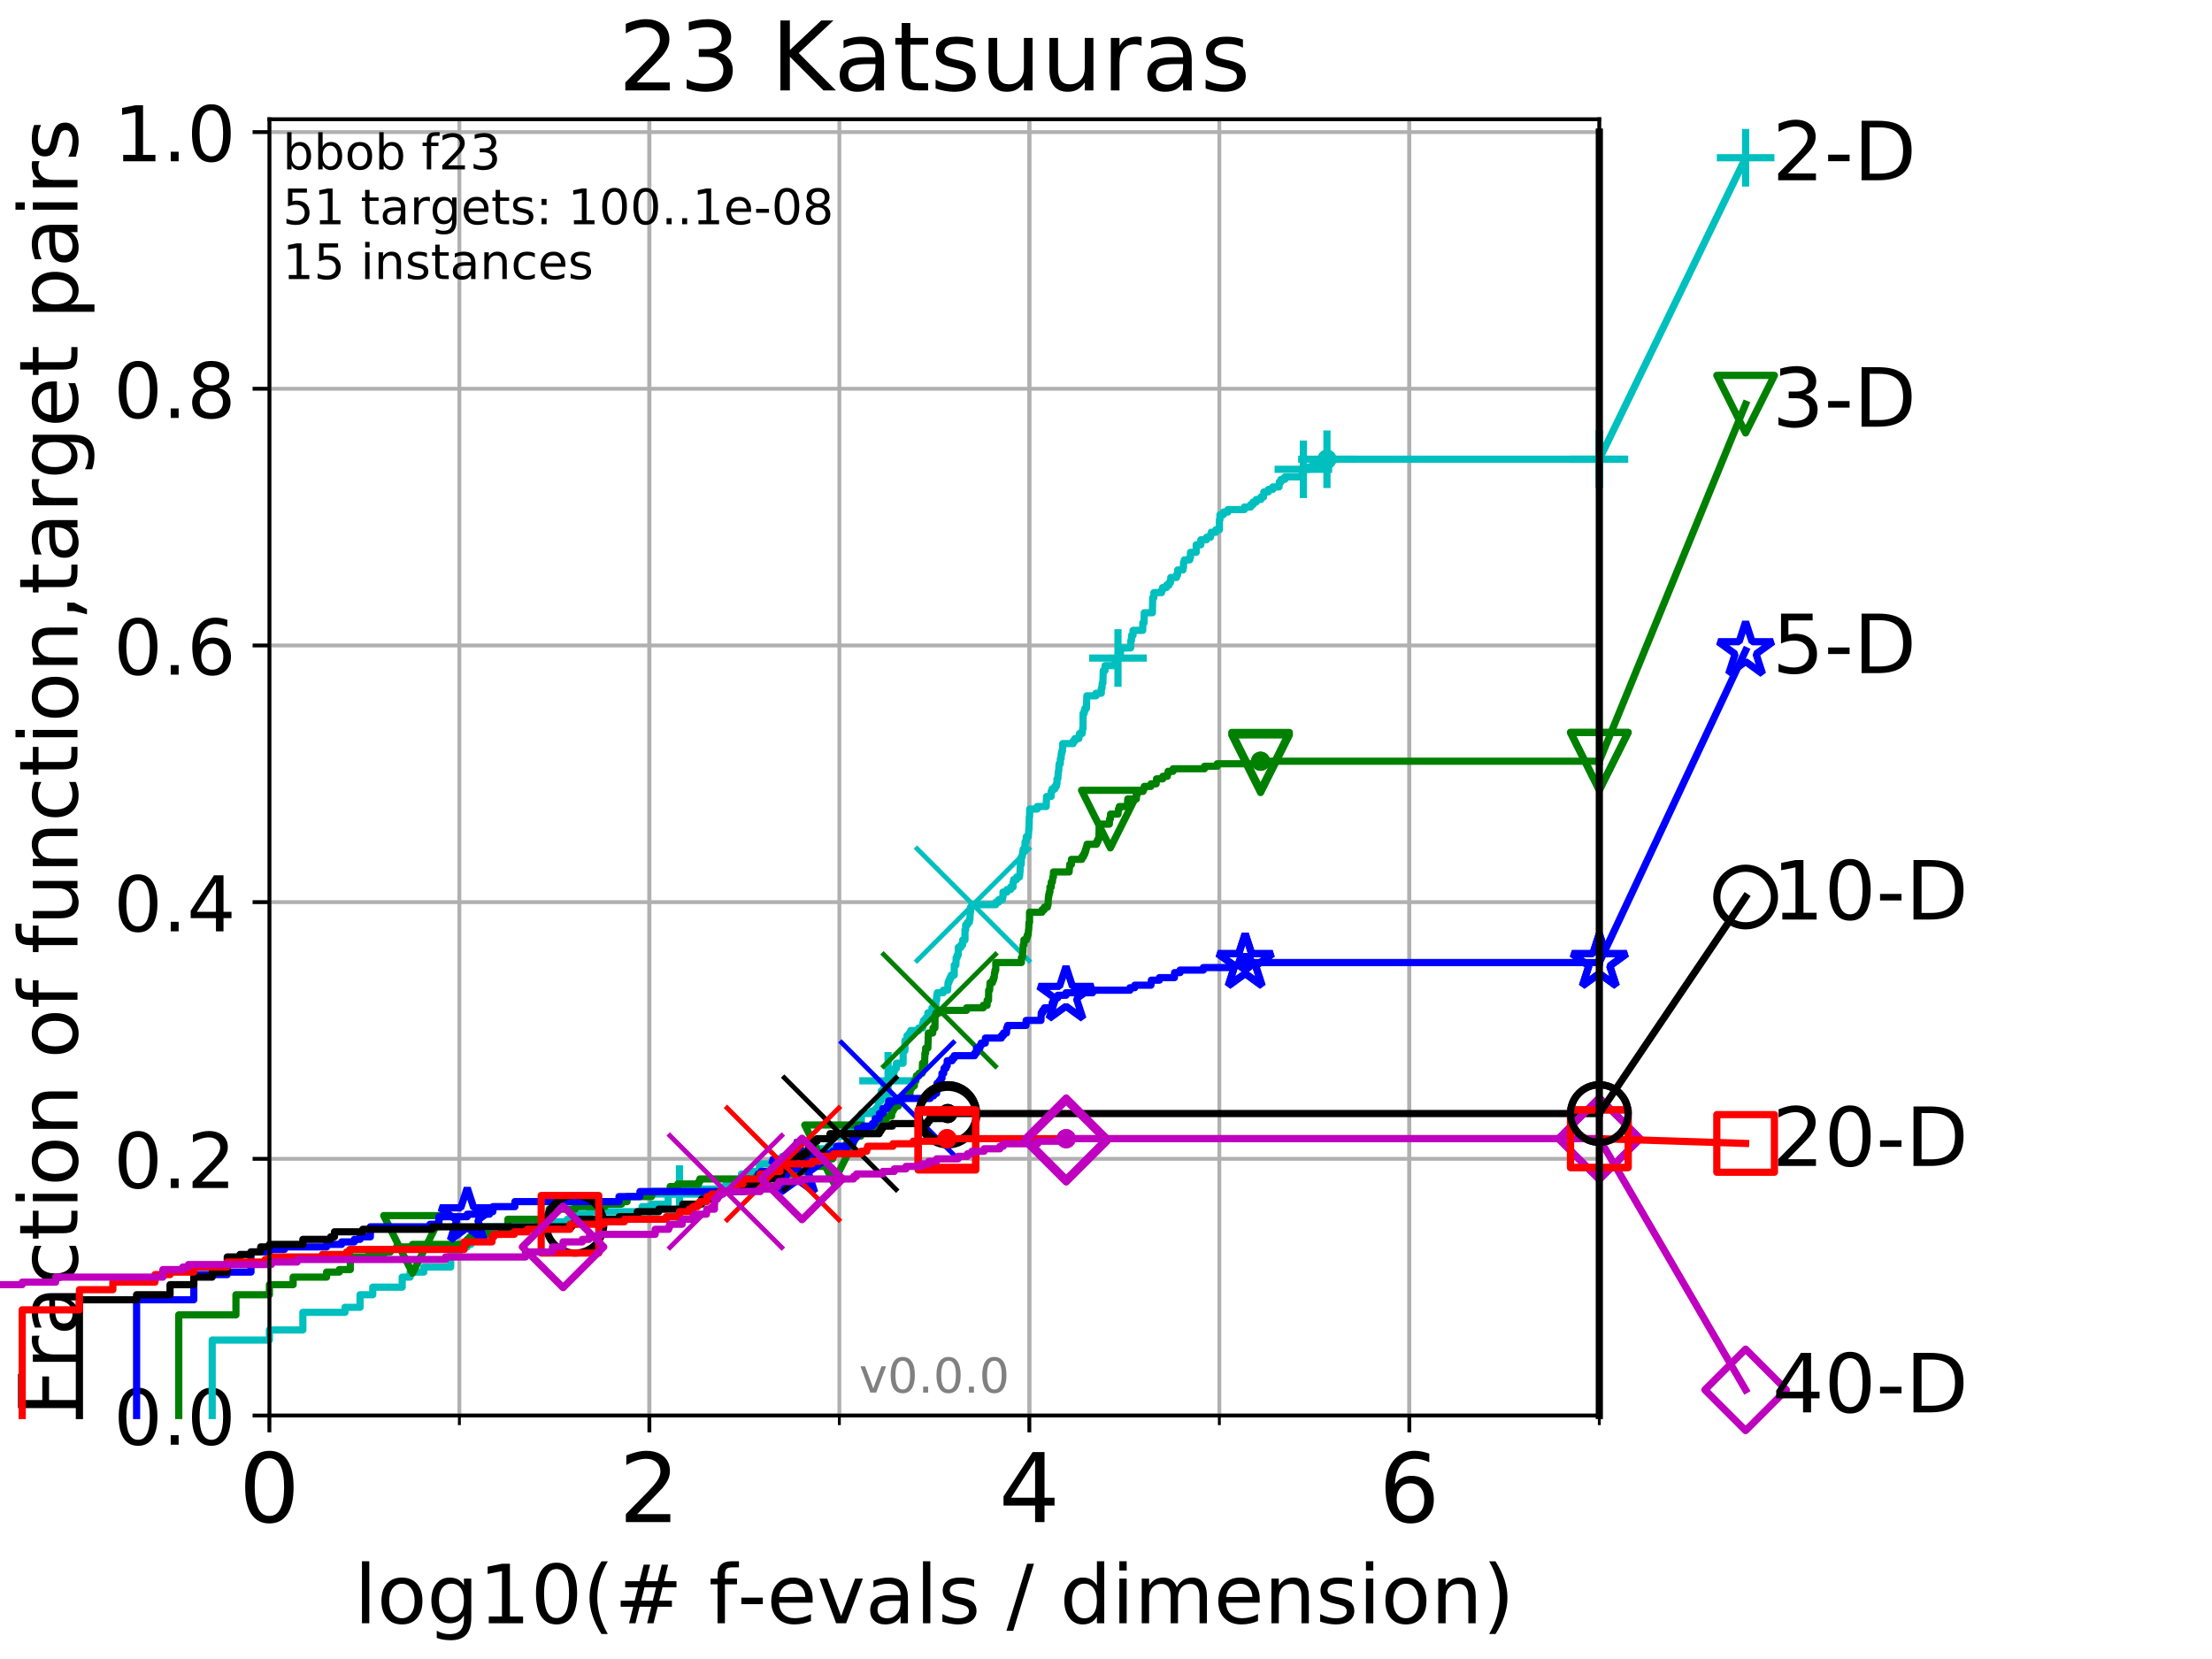 <?xml version="1.0" encoding="utf-8" standalone="no"?>
<!DOCTYPE svg PUBLIC "-//W3C//DTD SVG 1.1//EN"
  "http://www.w3.org/Graphics/SVG/1.1/DTD/svg11.dtd">
<!-- Created with matplotlib (http://matplotlib.org/) -->
<svg height="345.6pt" version="1.1" viewBox="0 0 460.8 345.6" width="460.8pt" xmlns="http://www.w3.org/2000/svg" xmlns:xlink="http://www.w3.org/1999/xlink">
 <defs>
  <style type="text/css">
*{stroke-linecap:butt;stroke-linejoin:round;}
  </style>
 </defs>
 <g id="figure_1">
  <g id="patch_1">
   <path d="M 0 345.6 
L 460.8 345.6 
L 460.8 0 
L 0 0 
z
" style="fill:#ffffff;"/>
  </g>
  <g id="axes_1">
   <g id="patch_2">
    <path d="M 56.12 294.88 
L 333.168 294.88 
L 333.168 24.84 
L 56.12 24.84 
z
" style="fill:#ffffff;"/>
   </g>
   <g id="matplotlib.axis_1">
    <g id="xtick_1">
     <g id="line2d_1">
      <path clip-path="url(#p047bc3e9f2)" d="M 56.12 294.88 
L 56.12 24.84 
" style="fill:none;stroke:#b0b0b0;stroke-linecap:square;stroke-width:0.8;"/>
     </g>
     <g id="line2d_2">
      <defs>
       <path d="M 0 0 
L 0 3.5 
" id="m36e97698f6" style="stroke:#000000;stroke-width:0.8;"/>
      </defs>
      <g>
       <use style="stroke:#000000;stroke-width:0.8;" x="56.12" xlink:href="#m36e97698f6" y="294.88"/>
      </g>
     </g>
     <g id="text_1">
      <!-- 0 -->
      <defs>
       <path d="M 31.781 66.406 
Q 24.172 66.406 20.328 58.906 
Q 16.5 51.422 16.5 36.375 
Q 16.5 21.391 20.328 13.891 
Q 24.172 6.391 31.781 6.391 
Q 39.453 6.391 43.281 13.891 
Q 47.125 21.391 47.125 36.375 
Q 47.125 51.422 43.281 58.906 
Q 39.453 66.406 31.781 66.406 
z
M 31.781 74.219 
Q 44.047 74.219 50.516 64.516 
Q 56.984 54.828 56.984 36.375 
Q 56.984 17.969 50.516 8.266 
Q 44.047 -1.422 31.781 -1.422 
Q 19.531 -1.422 13.062 8.266 
Q 6.594 17.969 6.594 36.375 
Q 6.594 54.828 13.062 64.516 
Q 19.531 74.219 31.781 74.219 
z
" id="DejaVuSans-30"/>
      </defs>
      <g transform="translate(49.758 317.077)scale(0.2 -0.2)">
       <use xlink:href="#DejaVuSans-30"/>
      </g>
     </g>
    </g>
    <g id="xtick_2">
     <g id="line2d_3">
      <path clip-path="url(#p047bc3e9f2)" d="M 135.277 294.88 
L 135.277 24.84 
" style="fill:none;stroke:#b0b0b0;stroke-linecap:square;stroke-width:0.8;"/>
     </g>
     <g id="line2d_4">
      <g>
       <use style="stroke:#000000;stroke-width:0.8;" x="135.277" xlink:href="#m36e97698f6" y="294.88"/>
      </g>
     </g>
     <g id="text_2">
      <!-- 2 -->
      <defs>
       <path d="M 19.188 8.297 
L 53.609 8.297 
L 53.609 0 
L 7.328 0 
L 7.328 8.297 
Q 12.938 14.109 22.625 23.891 
Q 32.328 33.688 34.812 36.531 
Q 39.547 41.844 41.422 45.531 
Q 43.312 49.219 43.312 52.781 
Q 43.312 58.594 39.234 62.25 
Q 35.156 65.922 28.609 65.922 
Q 23.969 65.922 18.812 64.312 
Q 13.672 62.703 7.812 59.422 
L 7.812 69.391 
Q 13.766 71.781 18.938 73 
Q 24.125 74.219 28.422 74.219 
Q 39.75 74.219 46.484 68.547 
Q 53.219 62.891 53.219 53.422 
Q 53.219 48.922 51.531 44.891 
Q 49.859 40.875 45.406 35.406 
Q 44.188 33.984 37.641 27.219 
Q 31.109 20.453 19.188 8.297 
z
" id="DejaVuSans-32"/>
      </defs>
      <g transform="translate(128.914 317.077)scale(0.2 -0.2)">
       <use xlink:href="#DejaVuSans-32"/>
      </g>
     </g>
    </g>
    <g id="xtick_3">
     <g id="line2d_5">
      <path clip-path="url(#p047bc3e9f2)" d="M 214.433 294.88 
L 214.433 24.84 
" style="fill:none;stroke:#b0b0b0;stroke-linecap:square;stroke-width:0.8;"/>
     </g>
     <g id="line2d_6">
      <g>
       <use style="stroke:#000000;stroke-width:0.8;" x="214.433" xlink:href="#m36e97698f6" y="294.88"/>
      </g>
     </g>
     <g id="text_3">
      <!-- 4 -->
      <defs>
       <path d="M 37.797 64.312 
L 12.891 25.391 
L 37.797 25.391 
z
M 35.203 72.906 
L 47.609 72.906 
L 47.609 25.391 
L 58.016 25.391 
L 58.016 17.188 
L 47.609 17.188 
L 47.609 0 
L 37.797 0 
L 37.797 17.188 
L 4.891 17.188 
L 4.891 26.703 
z
" id="DejaVuSans-34"/>
      </defs>
      <g transform="translate(208.071 317.077)scale(0.2 -0.2)">
       <use xlink:href="#DejaVuSans-34"/>
      </g>
     </g>
    </g>
    <g id="xtick_4">
     <g id="line2d_7">
      <path clip-path="url(#p047bc3e9f2)" d="M 293.59 294.88 
L 293.59 24.84 
" style="fill:none;stroke:#b0b0b0;stroke-linecap:square;stroke-width:0.8;"/>
     </g>
     <g id="line2d_8">
      <g>
       <use style="stroke:#000000;stroke-width:0.8;" x="293.59" xlink:href="#m36e97698f6" y="294.88"/>
      </g>
     </g>
     <g id="text_4">
      <!-- 6 -->
      <defs>
       <path d="M 33.016 40.375 
Q 26.375 40.375 22.484 35.828 
Q 18.609 31.297 18.609 23.391 
Q 18.609 15.531 22.484 10.953 
Q 26.375 6.391 33.016 6.391 
Q 39.656 6.391 43.531 10.953 
Q 47.406 15.531 47.406 23.391 
Q 47.406 31.297 43.531 35.828 
Q 39.656 40.375 33.016 40.375 
z
M 52.594 71.297 
L 52.594 62.312 
Q 48.875 64.062 45.094 64.984 
Q 41.312 65.922 37.594 65.922 
Q 27.828 65.922 22.672 59.328 
Q 17.531 52.734 16.797 39.406 
Q 19.672 43.656 24.016 45.922 
Q 28.375 48.188 33.594 48.188 
Q 44.578 48.188 50.953 41.516 
Q 57.328 34.859 57.328 23.391 
Q 57.328 12.156 50.688 5.359 
Q 44.047 -1.422 33.016 -1.422 
Q 20.359 -1.422 13.672 8.266 
Q 6.984 17.969 6.984 36.375 
Q 6.984 53.656 15.188 63.938 
Q 23.391 74.219 37.203 74.219 
Q 40.922 74.219 44.703 73.484 
Q 48.484 72.75 52.594 71.297 
z
" id="DejaVuSans-36"/>
      </defs>
      <g transform="translate(287.227 317.077)scale(0.2 -0.2)">
       <use xlink:href="#DejaVuSans-36"/>
      </g>
     </g>
    </g>
    <g id="xtick_5">
     <g id="line2d_9">
      <path clip-path="url(#p047bc3e9f2)" d="M 56.12 294.88 
L 56.12 24.84 
" style="fill:none;stroke:#b0b0b0;stroke-linecap:square;stroke-width:0.8;"/>
     </g>
     <g id="line2d_10">
      <defs>
       <path d="M 0 0 
L 0 2 
" id="m69c0763b2f" style="stroke:#000000;stroke-width:0.6;"/>
      </defs>
      <g>
       <use style="stroke:#000000;stroke-width:0.6;" x="56.12" xlink:href="#m69c0763b2f" y="294.88"/>
      </g>
     </g>
    </g>
    <g id="xtick_6">
     <g id="line2d_11">
      <path clip-path="url(#p047bc3e9f2)" d="M 95.698 294.88 
L 95.698 24.84 
" style="fill:none;stroke:#b0b0b0;stroke-linecap:square;stroke-width:0.8;"/>
     </g>
     <g id="line2d_12">
      <g>
       <use style="stroke:#000000;stroke-width:0.6;" x="95.698" xlink:href="#m69c0763b2f" y="294.88"/>
      </g>
     </g>
    </g>
    <g id="xtick_7">
     <g id="line2d_13">
      <path clip-path="url(#p047bc3e9f2)" d="M 135.277 294.88 
L 135.277 24.84 
" style="fill:none;stroke:#b0b0b0;stroke-linecap:square;stroke-width:0.8;"/>
     </g>
     <g id="line2d_14">
      <g>
       <use style="stroke:#000000;stroke-width:0.6;" x="135.277" xlink:href="#m69c0763b2f" y="294.88"/>
      </g>
     </g>
    </g>
    <g id="xtick_8">
     <g id="line2d_15">
      <path clip-path="url(#p047bc3e9f2)" d="M 174.855 294.88 
L 174.855 24.84 
" style="fill:none;stroke:#b0b0b0;stroke-linecap:square;stroke-width:0.8;"/>
     </g>
     <g id="line2d_16">
      <g>
       <use style="stroke:#000000;stroke-width:0.6;" x="174.855" xlink:href="#m69c0763b2f" y="294.88"/>
      </g>
     </g>
    </g>
    <g id="xtick_9">
     <g id="line2d_17">
      <path clip-path="url(#p047bc3e9f2)" d="M 214.433 294.88 
L 214.433 24.84 
" style="fill:none;stroke:#b0b0b0;stroke-linecap:square;stroke-width:0.8;"/>
     </g>
     <g id="line2d_18">
      <g>
       <use style="stroke:#000000;stroke-width:0.6;" x="214.433" xlink:href="#m69c0763b2f" y="294.88"/>
      </g>
     </g>
    </g>
    <g id="xtick_10">
     <g id="line2d_19">
      <path clip-path="url(#p047bc3e9f2)" d="M 254.011 294.88 
L 254.011 24.84 
" style="fill:none;stroke:#b0b0b0;stroke-linecap:square;stroke-width:0.8;"/>
     </g>
     <g id="line2d_20">
      <g>
       <use style="stroke:#000000;stroke-width:0.6;" x="254.011" xlink:href="#m69c0763b2f" y="294.88"/>
      </g>
     </g>
    </g>
    <g id="xtick_11">
     <g id="line2d_21">
      <path clip-path="url(#p047bc3e9f2)" d="M 293.59 294.88 
L 293.59 24.84 
" style="fill:none;stroke:#b0b0b0;stroke-linecap:square;stroke-width:0.8;"/>
     </g>
     <g id="line2d_22">
      <g>
       <use style="stroke:#000000;stroke-width:0.6;" x="293.59" xlink:href="#m69c0763b2f" y="294.88"/>
      </g>
     </g>
    </g>
    <g id="xtick_12">
     <g id="line2d_23">
      <path clip-path="url(#p047bc3e9f2)" d="M 333.168 294.88 
L 333.168 24.84 
" style="fill:none;stroke:#b0b0b0;stroke-linecap:square;stroke-width:0.8;"/>
     </g>
     <g id="line2d_24">
      <g>
       <use style="stroke:#000000;stroke-width:0.6;" x="333.168" xlink:href="#m69c0763b2f" y="294.88"/>
      </g>
     </g>
    </g>
    <g id="text_5">
     <!-- log10(# f-evals / dimension) -->
     <defs>
      <path d="M 9.422 75.984 
L 18.406 75.984 
L 18.406 0 
L 9.422 0 
z
" id="DejaVuSans-6c"/>
      <path d="M 30.609 48.391 
Q 23.391 48.391 19.188 42.75 
Q 14.984 37.109 14.984 27.297 
Q 14.984 17.484 19.156 11.844 
Q 23.344 6.203 30.609 6.203 
Q 37.797 6.203 41.984 11.859 
Q 46.188 17.531 46.188 27.297 
Q 46.188 37.016 41.984 42.703 
Q 37.797 48.391 30.609 48.391 
z
M 30.609 56 
Q 42.328 56 49.016 48.375 
Q 55.719 40.766 55.719 27.297 
Q 55.719 13.875 49.016 6.219 
Q 42.328 -1.422 30.609 -1.422 
Q 18.844 -1.422 12.172 6.219 
Q 5.516 13.875 5.516 27.297 
Q 5.516 40.766 12.172 48.375 
Q 18.844 56 30.609 56 
z
" id="DejaVuSans-6f"/>
      <path d="M 45.406 27.984 
Q 45.406 37.75 41.375 43.109 
Q 37.359 48.484 30.078 48.484 
Q 22.859 48.484 18.828 43.109 
Q 14.797 37.75 14.797 27.984 
Q 14.797 18.266 18.828 12.891 
Q 22.859 7.516 30.078 7.516 
Q 37.359 7.516 41.375 12.891 
Q 45.406 18.266 45.406 27.984 
z
M 54.391 6.781 
Q 54.391 -7.172 48.188 -13.984 
Q 42 -20.797 29.203 -20.797 
Q 24.469 -20.797 20.266 -20.094 
Q 16.062 -19.391 12.109 -17.922 
L 12.109 -9.188 
Q 16.062 -11.328 19.922 -12.344 
Q 23.781 -13.375 27.781 -13.375 
Q 36.625 -13.375 41.016 -8.766 
Q 45.406 -4.156 45.406 5.172 
L 45.406 9.625 
Q 42.625 4.781 38.281 2.391 
Q 33.938 0 27.875 0 
Q 17.828 0 11.672 7.656 
Q 5.516 15.328 5.516 27.984 
Q 5.516 40.672 11.672 48.328 
Q 17.828 56 27.875 56 
Q 33.938 56 38.281 53.609 
Q 42.625 51.219 45.406 46.391 
L 45.406 54.688 
L 54.391 54.688 
z
" id="DejaVuSans-67"/>
      <path d="M 12.406 8.297 
L 28.516 8.297 
L 28.516 63.922 
L 10.984 60.406 
L 10.984 69.391 
L 28.422 72.906 
L 38.281 72.906 
L 38.281 8.297 
L 54.391 8.297 
L 54.391 0 
L 12.406 0 
z
" id="DejaVuSans-31"/>
      <path d="M 31 75.875 
Q 24.469 64.656 21.281 53.656 
Q 18.109 42.672 18.109 31.391 
Q 18.109 20.125 21.312 9.062 
Q 24.516 -2 31 -13.188 
L 23.188 -13.188 
Q 15.875 -1.703 12.234 9.375 
Q 8.594 20.453 8.594 31.391 
Q 8.594 42.281 12.203 53.312 
Q 15.828 64.359 23.188 75.875 
z
" id="DejaVuSans-28"/>
      <path d="M 51.125 44 
L 36.922 44 
L 32.812 27.688 
L 47.125 27.688 
z
M 43.797 71.781 
L 38.719 51.516 
L 52.984 51.516 
L 58.109 71.781 
L 65.922 71.781 
L 60.891 51.516 
L 76.125 51.516 
L 76.125 44 
L 58.984 44 
L 54.984 27.688 
L 70.516 27.688 
L 70.516 20.219 
L 53.078 20.219 
L 48 0 
L 40.188 0 
L 45.219 20.219 
L 30.906 20.219 
L 25.875 0 
L 18.016 0 
L 23.094 20.219 
L 7.719 20.219 
L 7.719 27.688 
L 24.906 27.688 
L 29 44 
L 13.281 44 
L 13.281 51.516 
L 30.906 51.516 
L 35.891 71.781 
z
" id="DejaVuSans-23"/>
      <path id="DejaVuSans-20"/>
      <path d="M 37.109 75.984 
L 37.109 68.5 
L 28.516 68.5 
Q 23.688 68.5 21.797 66.547 
Q 19.922 64.594 19.922 59.516 
L 19.922 54.688 
L 34.719 54.688 
L 34.719 47.703 
L 19.922 47.703 
L 19.922 0 
L 10.891 0 
L 10.891 47.703 
L 2.297 47.703 
L 2.297 54.688 
L 10.891 54.688 
L 10.891 58.5 
Q 10.891 67.625 15.141 71.797 
Q 19.391 75.984 28.609 75.984 
z
" id="DejaVuSans-66"/>
      <path d="M 4.891 31.391 
L 31.203 31.391 
L 31.203 23.391 
L 4.891 23.391 
z
" id="DejaVuSans-2d"/>
      <path d="M 56.203 29.594 
L 56.203 25.203 
L 14.891 25.203 
Q 15.484 15.922 20.484 11.062 
Q 25.484 6.203 34.422 6.203 
Q 39.594 6.203 44.453 7.469 
Q 49.312 8.734 54.109 11.281 
L 54.109 2.781 
Q 49.266 0.734 44.188 -0.344 
Q 39.109 -1.422 33.891 -1.422 
Q 20.797 -1.422 13.156 6.188 
Q 5.516 13.812 5.516 26.812 
Q 5.516 40.234 12.766 48.109 
Q 20.016 56 32.328 56 
Q 43.359 56 49.781 48.891 
Q 56.203 41.797 56.203 29.594 
z
M 47.219 32.234 
Q 47.125 39.594 43.094 43.984 
Q 39.062 48.391 32.422 48.391 
Q 24.906 48.391 20.391 44.141 
Q 15.875 39.891 15.188 32.172 
z
" id="DejaVuSans-65"/>
      <path d="M 2.984 54.688 
L 12.5 54.688 
L 29.594 8.797 
L 46.688 54.688 
L 56.203 54.688 
L 35.688 0 
L 23.484 0 
z
" id="DejaVuSans-76"/>
      <path d="M 34.281 27.484 
Q 23.391 27.484 19.188 25 
Q 14.984 22.516 14.984 16.5 
Q 14.984 11.719 18.141 8.906 
Q 21.297 6.109 26.703 6.109 
Q 34.188 6.109 38.703 11.406 
Q 43.219 16.703 43.219 25.484 
L 43.219 27.484 
z
M 52.203 31.203 
L 52.203 0 
L 43.219 0 
L 43.219 8.297 
Q 40.141 3.328 35.547 0.953 
Q 30.953 -1.422 24.312 -1.422 
Q 15.922 -1.422 10.953 3.297 
Q 6 8.016 6 15.922 
Q 6 25.141 12.172 29.828 
Q 18.359 34.516 30.609 34.516 
L 43.219 34.516 
L 43.219 35.406 
Q 43.219 41.609 39.141 45 
Q 35.062 48.391 27.688 48.391 
Q 23 48.391 18.547 47.266 
Q 14.109 46.141 10.016 43.891 
L 10.016 52.203 
Q 14.938 54.109 19.578 55.047 
Q 24.219 56 28.609 56 
Q 40.484 56 46.344 49.844 
Q 52.203 43.703 52.203 31.203 
z
" id="DejaVuSans-61"/>
      <path d="M 44.281 53.078 
L 44.281 44.578 
Q 40.484 46.531 36.375 47.5 
Q 32.281 48.484 27.875 48.484 
Q 21.188 48.484 17.844 46.438 
Q 14.5 44.391 14.5 40.281 
Q 14.5 37.156 16.891 35.375 
Q 19.281 33.594 26.516 31.984 
L 29.594 31.297 
Q 39.156 29.25 43.188 25.516 
Q 47.219 21.781 47.219 15.094 
Q 47.219 7.469 41.188 3.016 
Q 35.156 -1.422 24.609 -1.422 
Q 20.219 -1.422 15.453 -0.562 
Q 10.688 0.297 5.422 2 
L 5.422 11.281 
Q 10.406 8.688 15.234 7.391 
Q 20.062 6.109 24.812 6.109 
Q 31.156 6.109 34.562 8.281 
Q 37.984 10.453 37.984 14.406 
Q 37.984 18.062 35.516 20.016 
Q 33.062 21.969 24.703 23.781 
L 21.578 24.516 
Q 13.234 26.266 9.516 29.906 
Q 5.812 33.547 5.812 39.891 
Q 5.812 47.609 11.281 51.797 
Q 16.75 56 26.812 56 
Q 31.781 56 36.172 55.266 
Q 40.578 54.547 44.281 53.078 
z
" id="DejaVuSans-73"/>
      <path d="M 25.391 72.906 
L 33.688 72.906 
L 8.297 -9.281 
L 0 -9.281 
z
" id="DejaVuSans-2f"/>
      <path d="M 45.406 46.391 
L 45.406 75.984 
L 54.391 75.984 
L 54.391 0 
L 45.406 0 
L 45.406 8.203 
Q 42.578 3.328 38.25 0.953 
Q 33.938 -1.422 27.875 -1.422 
Q 17.969 -1.422 11.734 6.484 
Q 5.516 14.406 5.516 27.297 
Q 5.516 40.188 11.734 48.094 
Q 17.969 56 27.875 56 
Q 33.938 56 38.25 53.625 
Q 42.578 51.266 45.406 46.391 
z
M 14.797 27.297 
Q 14.797 17.391 18.875 11.75 
Q 22.953 6.109 30.078 6.109 
Q 37.203 6.109 41.297 11.75 
Q 45.406 17.391 45.406 27.297 
Q 45.406 37.203 41.297 42.844 
Q 37.203 48.484 30.078 48.484 
Q 22.953 48.484 18.875 42.844 
Q 14.797 37.203 14.797 27.297 
z
" id="DejaVuSans-64"/>
      <path d="M 9.422 54.688 
L 18.406 54.688 
L 18.406 0 
L 9.422 0 
z
M 9.422 75.984 
L 18.406 75.984 
L 18.406 64.594 
L 9.422 64.594 
z
" id="DejaVuSans-69"/>
      <path d="M 52 44.188 
Q 55.375 50.25 60.062 53.125 
Q 64.75 56 71.094 56 
Q 79.641 56 84.281 50.016 
Q 88.922 44.047 88.922 33.016 
L 88.922 0 
L 79.891 0 
L 79.891 32.719 
Q 79.891 40.578 77.094 44.375 
Q 74.312 48.188 68.609 48.188 
Q 61.625 48.188 57.562 43.547 
Q 53.516 38.922 53.516 30.906 
L 53.516 0 
L 44.484 0 
L 44.484 32.719 
Q 44.484 40.625 41.703 44.406 
Q 38.922 48.188 33.109 48.188 
Q 26.219 48.188 22.156 43.531 
Q 18.109 38.875 18.109 30.906 
L 18.109 0 
L 9.078 0 
L 9.078 54.688 
L 18.109 54.688 
L 18.109 46.188 
Q 21.188 51.219 25.484 53.609 
Q 29.781 56 35.688 56 
Q 41.656 56 45.828 52.969 
Q 50 49.953 52 44.188 
z
" id="DejaVuSans-6d"/>
      <path d="M 54.891 33.016 
L 54.891 0 
L 45.906 0 
L 45.906 32.719 
Q 45.906 40.484 42.875 44.328 
Q 39.844 48.188 33.797 48.188 
Q 26.516 48.188 22.312 43.547 
Q 18.109 38.922 18.109 30.906 
L 18.109 0 
L 9.078 0 
L 9.078 54.688 
L 18.109 54.688 
L 18.109 46.188 
Q 21.344 51.125 25.703 53.562 
Q 30.078 56 35.797 56 
Q 45.219 56 50.047 50.172 
Q 54.891 44.344 54.891 33.016 
z
" id="DejaVuSans-6e"/>
      <path d="M 8.016 75.875 
L 15.828 75.875 
Q 23.141 64.359 26.781 53.312 
Q 30.422 42.281 30.422 31.391 
Q 30.422 20.453 26.781 9.375 
Q 23.141 -1.703 15.828 -13.188 
L 8.016 -13.188 
Q 14.5 -2 17.703 9.062 
Q 20.906 20.125 20.906 31.391 
Q 20.906 42.672 17.703 53.656 
Q 14.5 64.656 8.016 75.875 
z
" id="DejaVuSans-29"/>
     </defs>
     <g transform="translate(73.803 338.154)scale(0.17 -0.17)">
      <use xlink:href="#DejaVuSans-6c"/>
      <use x="27.783" xlink:href="#DejaVuSans-6f"/>
      <use x="88.965" xlink:href="#DejaVuSans-67"/>
      <use x="152.441" xlink:href="#DejaVuSans-31"/>
      <use x="216.064" xlink:href="#DejaVuSans-30"/>
      <use x="279.688" xlink:href="#DejaVuSans-28"/>
      <use x="318.701" xlink:href="#DejaVuSans-23"/>
      <use x="402.49" xlink:href="#DejaVuSans-20"/>
      <use x="434.277" xlink:href="#DejaVuSans-66"/>
      <use x="469.404" xlink:href="#DejaVuSans-2d"/>
      <use x="505.488" xlink:href="#DejaVuSans-65"/>
      <use x="567.012" xlink:href="#DejaVuSans-76"/>
      <use x="626.191" xlink:href="#DejaVuSans-61"/>
      <use x="687.471" xlink:href="#DejaVuSans-6c"/>
      <use x="715.254" xlink:href="#DejaVuSans-73"/>
      <use x="767.354" xlink:href="#DejaVuSans-20"/>
      <use x="799.141" xlink:href="#DejaVuSans-2f"/>
      <use x="832.832" xlink:href="#DejaVuSans-20"/>
      <use x="864.619" xlink:href="#DejaVuSans-64"/>
      <use x="928.096" xlink:href="#DejaVuSans-69"/>
      <use x="955.879" xlink:href="#DejaVuSans-6d"/>
      <use x="1053.291" xlink:href="#DejaVuSans-65"/>
      <use x="1114.814" xlink:href="#DejaVuSans-6e"/>
      <use x="1178.193" xlink:href="#DejaVuSans-73"/>
      <use x="1230.293" xlink:href="#DejaVuSans-69"/>
      <use x="1258.076" xlink:href="#DejaVuSans-6f"/>
      <use x="1319.258" xlink:href="#DejaVuSans-6e"/>
      <use x="1382.637" xlink:href="#DejaVuSans-29"/>
     </g>
    </g>
   </g>
   <g id="matplotlib.axis_2">
    <g id="ytick_1">
     <g id="line2d_25">
      <path clip-path="url(#p047bc3e9f2)" d="M 56.12 294.88 
L 333.168 294.88 
" style="fill:none;stroke:#b0b0b0;stroke-linecap:square;stroke-width:0.8;"/>
     </g>
     <g id="line2d_26">
      <defs>
       <path d="M 0 0 
L -3.5 0 
" id="m8c8b00b3c4" style="stroke:#000000;stroke-width:0.8;"/>
      </defs>
      <g>
       <use style="stroke:#000000;stroke-width:0.8;" x="56.12" xlink:href="#m8c8b00b3c4" y="294.88"/>
      </g>
     </g>
     <g id="text_6">
      <!-- 0.0 -->
      <defs>
       <path d="M 10.688 12.406 
L 21 12.406 
L 21 0 
L 10.688 0 
z
" id="DejaVuSans-2e"/>
      </defs>
      <g transform="translate(23.675 300.959)scale(0.16 -0.16)">
       <use xlink:href="#DejaVuSans-30"/>
       <use x="63.623" xlink:href="#DejaVuSans-2e"/>
       <use x="95.41" xlink:href="#DejaVuSans-30"/>
      </g>
     </g>
    </g>
    <g id="ytick_2">
     <g id="line2d_27">
      <path clip-path="url(#p047bc3e9f2)" d="M 56.12 241.407 
L 333.168 241.407 
" style="fill:none;stroke:#b0b0b0;stroke-linecap:square;stroke-width:0.8;"/>
     </g>
     <g id="line2d_28">
      <g>
       <use style="stroke:#000000;stroke-width:0.8;" x="56.12" xlink:href="#m8c8b00b3c4" y="241.407"/>
      </g>
     </g>
     <g id="text_7">
      <!-- 0.2 -->
      <g transform="translate(23.675 247.485)scale(0.16 -0.16)">
       <use xlink:href="#DejaVuSans-30"/>
       <use x="63.623" xlink:href="#DejaVuSans-2e"/>
       <use x="95.41" xlink:href="#DejaVuSans-32"/>
      </g>
     </g>
    </g>
    <g id="ytick_3">
     <g id="line2d_29">
      <path clip-path="url(#p047bc3e9f2)" d="M 56.12 187.933 
L 333.168 187.933 
" style="fill:none;stroke:#b0b0b0;stroke-linecap:square;stroke-width:0.8;"/>
     </g>
     <g id="line2d_30">
      <g>
       <use style="stroke:#000000;stroke-width:0.8;" x="56.12" xlink:href="#m8c8b00b3c4" y="187.933"/>
      </g>
     </g>
     <g id="text_8">
      <!-- 0.4 -->
      <g transform="translate(23.675 194.012)scale(0.16 -0.16)">
       <use xlink:href="#DejaVuSans-30"/>
       <use x="63.623" xlink:href="#DejaVuSans-2e"/>
       <use x="95.41" xlink:href="#DejaVuSans-34"/>
      </g>
     </g>
    </g>
    <g id="ytick_4">
     <g id="line2d_31">
      <path clip-path="url(#p047bc3e9f2)" d="M 56.12 134.46 
L 333.168 134.46 
" style="fill:none;stroke:#b0b0b0;stroke-linecap:square;stroke-width:0.8;"/>
     </g>
     <g id="line2d_32">
      <g>
       <use style="stroke:#000000;stroke-width:0.8;" x="56.12" xlink:href="#m8c8b00b3c4" y="134.46"/>
      </g>
     </g>
     <g id="text_9">
      <!-- 0.6 -->
      <g transform="translate(23.675 140.539)scale(0.16 -0.16)">
       <use xlink:href="#DejaVuSans-30"/>
       <use x="63.623" xlink:href="#DejaVuSans-2e"/>
       <use x="95.41" xlink:href="#DejaVuSans-36"/>
      </g>
     </g>
    </g>
    <g id="ytick_5">
     <g id="line2d_33">
      <path clip-path="url(#p047bc3e9f2)" d="M 56.12 80.987 
L 333.168 80.987 
" style="fill:none;stroke:#b0b0b0;stroke-linecap:square;stroke-width:0.8;"/>
     </g>
     <g id="line2d_34">
      <g>
       <use style="stroke:#000000;stroke-width:0.8;" x="56.12" xlink:href="#m8c8b00b3c4" y="80.987"/>
      </g>
     </g>
     <g id="text_10">
      <!-- 0.8 -->
      <defs>
       <path d="M 31.781 34.625 
Q 24.75 34.625 20.719 30.859 
Q 16.703 27.094 16.703 20.516 
Q 16.703 13.922 20.719 10.156 
Q 24.75 6.391 31.781 6.391 
Q 38.812 6.391 42.859 10.172 
Q 46.922 13.969 46.922 20.516 
Q 46.922 27.094 42.891 30.859 
Q 38.875 34.625 31.781 34.625 
z
M 21.922 38.812 
Q 15.578 40.375 12.031 44.719 
Q 8.5 49.078 8.5 55.328 
Q 8.5 64.062 14.719 69.141 
Q 20.953 74.219 31.781 74.219 
Q 42.672 74.219 48.875 69.141 
Q 55.078 64.062 55.078 55.328 
Q 55.078 49.078 51.531 44.719 
Q 48 40.375 41.703 38.812 
Q 48.828 37.156 52.797 32.312 
Q 56.781 27.484 56.781 20.516 
Q 56.781 9.906 50.312 4.234 
Q 43.844 -1.422 31.781 -1.422 
Q 19.734 -1.422 13.25 4.234 
Q 6.781 9.906 6.781 20.516 
Q 6.781 27.484 10.781 32.312 
Q 14.797 37.156 21.922 38.812 
z
M 18.312 54.391 
Q 18.312 48.734 21.844 45.562 
Q 25.391 42.391 31.781 42.391 
Q 38.141 42.391 41.719 45.562 
Q 45.312 48.734 45.312 54.391 
Q 45.312 60.062 41.719 63.234 
Q 38.141 66.406 31.781 66.406 
Q 25.391 66.406 21.844 63.234 
Q 18.312 60.062 18.312 54.391 
z
" id="DejaVuSans-38"/>
      </defs>
      <g transform="translate(23.675 87.066)scale(0.16 -0.16)">
       <use xlink:href="#DejaVuSans-30"/>
       <use x="63.623" xlink:href="#DejaVuSans-2e"/>
       <use x="95.41" xlink:href="#DejaVuSans-38"/>
      </g>
     </g>
    </g>
    <g id="ytick_6">
     <g id="line2d_35">
      <path clip-path="url(#p047bc3e9f2)" d="M 56.12 27.514 
L 333.168 27.514 
" style="fill:none;stroke:#b0b0b0;stroke-linecap:square;stroke-width:0.8;"/>
     </g>
     <g id="line2d_36">
      <g>
       <use style="stroke:#000000;stroke-width:0.8;" x="56.12" xlink:href="#m8c8b00b3c4" y="27.514"/>
      </g>
     </g>
     <g id="text_11">
      <!-- 1.0 -->
      <g transform="translate(23.675 33.592)scale(0.16 -0.16)">
       <use xlink:href="#DejaVuSans-31"/>
       <use x="63.623" xlink:href="#DejaVuSans-2e"/>
       <use x="95.41" xlink:href="#DejaVuSans-30"/>
      </g>
     </g>
    </g>
    <g id="text_12">
     <!-- Fraction of function,target pairs -->
     <defs>
      <path d="M 9.812 72.906 
L 51.703 72.906 
L 51.703 64.594 
L 19.672 64.594 
L 19.672 43.109 
L 48.578 43.109 
L 48.578 34.812 
L 19.672 34.812 
L 19.672 0 
L 9.812 0 
z
" id="DejaVuSans-46"/>
      <path d="M 41.109 46.297 
Q 39.594 47.172 37.812 47.578 
Q 36.031 48 33.891 48 
Q 26.266 48 22.188 43.047 
Q 18.109 38.094 18.109 28.812 
L 18.109 0 
L 9.078 0 
L 9.078 54.688 
L 18.109 54.688 
L 18.109 46.188 
Q 20.953 51.172 25.484 53.578 
Q 30.031 56 36.531 56 
Q 37.453 56 38.578 55.875 
Q 39.703 55.766 41.062 55.516 
z
" id="DejaVuSans-72"/>
      <path d="M 48.781 52.594 
L 48.781 44.188 
Q 44.969 46.297 41.141 47.344 
Q 37.312 48.391 33.406 48.391 
Q 24.656 48.391 19.812 42.844 
Q 14.984 37.312 14.984 27.297 
Q 14.984 17.281 19.812 11.734 
Q 24.656 6.203 33.406 6.203 
Q 37.312 6.203 41.141 7.25 
Q 44.969 8.297 48.781 10.406 
L 48.781 2.094 
Q 45.016 0.344 40.984 -0.531 
Q 36.969 -1.422 32.422 -1.422 
Q 20.062 -1.422 12.781 6.344 
Q 5.516 14.109 5.516 27.297 
Q 5.516 40.672 12.859 48.328 
Q 20.219 56 33.016 56 
Q 37.156 56 41.109 55.141 
Q 45.062 54.297 48.781 52.594 
z
" id="DejaVuSans-63"/>
      <path d="M 18.312 70.219 
L 18.312 54.688 
L 36.812 54.688 
L 36.812 47.703 
L 18.312 47.703 
L 18.312 18.016 
Q 18.312 11.328 20.141 9.422 
Q 21.969 7.516 27.594 7.516 
L 36.812 7.516 
L 36.812 0 
L 27.594 0 
Q 17.188 0 13.234 3.875 
Q 9.281 7.766 9.281 18.016 
L 9.281 47.703 
L 2.688 47.703 
L 2.688 54.688 
L 9.281 54.688 
L 9.281 70.219 
z
" id="DejaVuSans-74"/>
      <path d="M 8.5 21.578 
L 8.5 54.688 
L 17.484 54.688 
L 17.484 21.922 
Q 17.484 14.156 20.5 10.266 
Q 23.531 6.391 29.594 6.391 
Q 36.859 6.391 41.078 11.031 
Q 45.312 15.672 45.312 23.688 
L 45.312 54.688 
L 54.297 54.688 
L 54.297 0 
L 45.312 0 
L 45.312 8.406 
Q 42.047 3.422 37.719 1 
Q 33.406 -1.422 27.688 -1.422 
Q 18.266 -1.422 13.375 4.438 
Q 8.5 10.297 8.5 21.578 
z
M 31.109 56 
z
" id="DejaVuSans-75"/>
      <path d="M 11.719 12.406 
L 22.016 12.406 
L 22.016 4 
L 14.016 -11.625 
L 7.719 -11.625 
L 11.719 4 
z
" id="DejaVuSans-2c"/>
      <path d="M 18.109 8.203 
L 18.109 -20.797 
L 9.078 -20.797 
L 9.078 54.688 
L 18.109 54.688 
L 18.109 46.391 
Q 20.953 51.266 25.266 53.625 
Q 29.594 56 35.594 56 
Q 45.562 56 51.781 48.094 
Q 58.016 40.188 58.016 27.297 
Q 58.016 14.406 51.781 6.484 
Q 45.562 -1.422 35.594 -1.422 
Q 29.594 -1.422 25.266 0.953 
Q 20.953 3.328 18.109 8.203 
z
M 48.688 27.297 
Q 48.688 37.203 44.609 42.844 
Q 40.531 48.484 33.406 48.484 
Q 26.266 48.484 22.188 42.844 
Q 18.109 37.203 18.109 27.297 
Q 18.109 17.391 22.188 11.75 
Q 26.266 6.109 33.406 6.109 
Q 40.531 6.109 44.609 11.75 
Q 48.688 17.391 48.688 27.297 
z
" id="DejaVuSans-70"/>
     </defs>
     <g transform="translate(16.14 294.999)rotate(-90)scale(0.17 -0.17)">
      <use xlink:href="#DejaVuSans-46"/>
      <use x="57.41" xlink:href="#DejaVuSans-72"/>
      <use x="98.523" xlink:href="#DejaVuSans-61"/>
      <use x="159.803" xlink:href="#DejaVuSans-63"/>
      <use x="214.783" xlink:href="#DejaVuSans-74"/>
      <use x="253.992" xlink:href="#DejaVuSans-69"/>
      <use x="281.775" xlink:href="#DejaVuSans-6f"/>
      <use x="342.957" xlink:href="#DejaVuSans-6e"/>
      <use x="406.336" xlink:href="#DejaVuSans-20"/>
      <use x="438.123" xlink:href="#DejaVuSans-6f"/>
      <use x="499.305" xlink:href="#DejaVuSans-66"/>
      <use x="534.51" xlink:href="#DejaVuSans-20"/>
      <use x="566.297" xlink:href="#DejaVuSans-66"/>
      <use x="601.502" xlink:href="#DejaVuSans-75"/>
      <use x="664.881" xlink:href="#DejaVuSans-6e"/>
      <use x="728.26" xlink:href="#DejaVuSans-63"/>
      <use x="783.24" xlink:href="#DejaVuSans-74"/>
      <use x="822.449" xlink:href="#DejaVuSans-69"/>
      <use x="850.232" xlink:href="#DejaVuSans-6f"/>
      <use x="911.414" xlink:href="#DejaVuSans-6e"/>
      <use x="974.793" xlink:href="#DejaVuSans-2c"/>
      <use x="1006.58" xlink:href="#DejaVuSans-74"/>
      <use x="1045.789" xlink:href="#DejaVuSans-61"/>
      <use x="1107.068" xlink:href="#DejaVuSans-72"/>
      <use x="1148.166" xlink:href="#DejaVuSans-67"/>
      <use x="1211.643" xlink:href="#DejaVuSans-65"/>
      <use x="1273.166" xlink:href="#DejaVuSans-74"/>
      <use x="1312.375" xlink:href="#DejaVuSans-20"/>
      <use x="1344.162" xlink:href="#DejaVuSans-70"/>
      <use x="1407.639" xlink:href="#DejaVuSans-61"/>
      <use x="1468.918" xlink:href="#DejaVuSans-69"/>
      <use x="1496.701" xlink:href="#DejaVuSans-72"/>
      <use x="1537.814" xlink:href="#DejaVuSans-73"/>
     </g>
    </g>
   </g>
   <g id="line2d_37">
    <defs>
     <path d="M 0 1.5 
C 0.398 1.5 0.779 1.342 1.061 1.061 
C 1.342 0.779 1.5 0.398 1.5 0 
C 1.5 -0.398 1.342 -0.779 1.061 -1.061 
C 0.779 -1.342 0.398 -1.5 0 -1.5 
C -0.398 -1.5 -0.779 -1.342 -1.061 -1.061 
C -1.342 -0.779 -1.5 -0.398 -1.5 0 
C -1.5 0.398 -1.342 0.779 -1.061 1.061 
C -0.779 1.342 -0.398 1.5 0 1.5 
z
" id="md591ecffe4" style="stroke:#00bfbf;"/>
    </defs>
    <g>
     <use style="fill:#00bfbf;stroke:#00bfbf;" x="276.428" xlink:href="#md591ecffe4" y="95.666"/>
     <use style="fill:#00bfbf;stroke:#00bfbf;" x="276.428" xlink:href="#md591ecffe4" y="95.666"/>
    </g>
   </g>
   <g id="line2d_38">
    <path d="M 44.206 294.88 
L 44.206 279.153 
L 56.12 279.153 
L 56.12 277.056 
L 63.089 277.056 
L 63.089 273.386 
L 71.87 273.386 
L 71.87 272.337 
L 75.004 272.337 
L 75.004 269.716 
L 77.653 269.716 
L 77.653 268.143 
L 83.784 268.143 
L 83.784 266.046 
L 85.422 266.046 
L 85.422 264.998 
L 88.294 264.998 
L 88.294 263.949 
L 93.887 263.949 
L 93.887 261.328 
L 94.817 261.328 
L 94.817 260.804 
L 95.698 260.804 
L 95.698 259.755 
L 97.337 259.755 
L 97.337 259.231 
L 98.101 259.231 
L 98.101 258.183 
L 99.534 258.183 
L 99.534 257.134 
L 100.208 257.134 
L 100.208 255.561 
L 112.122 255.561 
L 112.122 255.037 
L 113.999 255.037 
L 113.999 254.513 
L 118.187 254.513 
L 118.187 253.989 
L 120.365 253.989 
L 120.365 252.94 
L 122.839 252.94 
L 122.839 252.416 
L 133.75 252.416 
L 133.75 251.367 
L 135.785 251.367 
L 135.785 250.843 
L 139.181 250.843 
L 139.181 248.746 
L 141.544 248.746 
L 141.544 248.222 
L 142.189 248.222 
L 142.189 247.698 
L 150.784 247.698 
L 150.784 247.173 
L 151.299 247.173 
L 151.299 246.649 
L 154.472 246.649 
L 154.472 244.552 
L 155.668 244.552 
L 155.668 244.028 
L 158.201 244.028 
L 158.201 242.455 
L 160.704 242.455 
L 160.704 241.931 
L 161.225 241.931 
L 161.225 241.407 
L 162.958 241.407 
L 162.958 240.882 
L 165.193 240.882 
L 165.193 240.358 
L 166.089 240.358 
L 166.089 239.834 
L 168.527 239.834 
L 168.527 239.31 
L 172.461 239.31 
L 172.461 238.785 
L 172.967 238.785 
L 172.967 236.689 
L 175.636 236.689 
L 175.636 236.164 
L 176.09 236.164 
L 176.09 235.64 
L 177.361 235.64 
L 177.361 234.592 
L 179.051 234.592 
L 179.051 233.543 
L 179.437 233.543 
L 179.437 231.97 
L 181.611 231.97 
L 181.611 231.446 
L 182.432 231.446 
L 182.432 230.922 
L 182.896 230.922 
L 182.982 229.349 
L 183.52 229.349 
L 183.587 227.252 
L 184.107 227.252 
L 184.107 226.204 
L 184.326 226.204 
L 184.326 225.679 
L 184.616 225.679 
L 184.616 225.155 
L 185.001 225.155 
L 185.001 224.631 
L 186.206 224.631 
L 186.206 223.058 
L 186.378 223.058 
L 186.378 222.534 
L 186.739 222.534 
L 186.739 221.485 
L 188.128 221.485 
L 188.148 218.864 
L 188.52 218.864 
L 188.52 216.767 
L 188.961 216.767 
L 188.961 215.719 
L 189.427 215.719 
L 189.427 215.194 
L 189.734 215.194 
L 189.734 214.67 
L 191.374 214.67 
L 191.374 214.146 
L 192.218 214.146 
L 192.218 213.097 
L 192.408 213.097 
L 192.408 212.573 
L 192.848 212.573 
L 192.848 212.049 
L 193.297 212.049 
L 193.297 211 
L 194.146 211 
L 194.146 209.952 
L 194.629 209.952 
L 194.629 209.428 
L 194.966 209.428 
L 194.966 208.379 
L 195.128 208.379 
L 195.128 207.331 
L 195.254 207.331 
L 195.254 206.806 
L 196.489 206.806 
L 196.489 206.282 
L 197.417 206.282 
L 197.489 204.709 
L 197.675 204.709 
L 197.675 204.185 
L 197.901 204.185 
L 197.901 203.661 
L 198.153 203.661 
L 198.153 203.137 
L 198.778 203.137 
L 198.788 201.04 
L 199.127 201.04 
L 199.189 199.467 
L 199.401 199.467 
L 199.401 198.943 
L 199.622 198.943 
L 199.622 197.37 
L 200.163 197.37 
L 200.163 196.846 
L 200.531 196.846 
L 200.545 195.797 
L 201.024 195.797 
L 201.024 193.7 
L 201.168 193.7 
L 201.168 192.652 
L 201.545 192.652 
L 201.545 192.127 
L 201.93 192.127 
L 201.93 191.603 
L 202.05 191.603 
L 202.114 190.03 
L 202.186 190.03 
L 202.186 188.982 
L 202.462 188.982 
L 202.462 188.458 
L 207.434 188.458 
L 207.434 187.933 
L 208.048 187.933 
L 208.048 187.409 
L 208.822 187.409 
L 208.822 186.885 
L 208.941 186.885 
L 208.941 185.836 
L 209.767 185.836 
L 209.767 185.312 
L 210.538 185.312 
L 210.538 184.788 
L 211.043 184.788 
L 211.043 183.739 
L 211.173 183.739 
L 211.173 183.215 
L 211.783 183.215 
L 211.783 182.691 
L 212.377 182.691 
L 212.486 181.642 
L 212.49 181.642 
L 212.567 180.07 
L 212.746 180.07 
L 212.76 178.497 
L 212.944 178.497 
L 213.039 177.449 
L 213.135 177.449 
L 213.135 176.924 
L 213.498 176.924 
L 213.536 175.352 
L 213.792 175.352 
L 213.792 174.303 
L 214.21 174.303 
L 214.319 172.73 
L 214.355 172.73 
L 214.419 170.109 
L 214.491 170.109 
L 214.493 168.536 
L 216.067 168.536 
L 216.067 168.012 
L 217.943 168.012 
L 218.013 165.915 
L 218.973 165.915 
L 218.973 164.867 
L 219.17 164.867 
L 219.17 164.342 
L 219.746 164.342 
L 219.746 163.818 
L 220.06 163.818 
L 220.06 163.294 
L 220.191 163.294 
L 220.194 162.245 
L 220.367 162.245 
L 220.467 160.673 
L 220.547 160.673 
L 220.639 159.1 
L 220.885 159.1 
L 220.889 158.051 
L 221.037 158.051 
L 221.082 157.003 
L 221.195 157.003 
L 221.195 156.479 
L 221.325 156.479 
L 221.385 154.906 
L 223.552 154.906 
L 223.552 154.382 
L 223.92 154.382 
L 223.92 153.857 
L 224.749 153.857 
L 224.749 153.333 
L 224.889 153.333 
L 224.889 152.809 
L 225.442 152.809 
L 225.531 151.76 
L 225.615 151.76 
L 225.624 148.615 
L 225.856 148.615 
L 225.856 148.091 
L 226.008 148.091 
L 226.008 147.566 
L 226.323 147.566 
L 226.408 144.945 
L 228.308 144.945 
L 228.308 144.421 
L 229.422 144.421 
L 229.422 143.372 
L 229.569 143.372 
L 229.607 142.324 
L 229.746 142.324 
L 229.826 139.703 
L 230.198 139.703 
L 230.198 138.654 
L 232.238 138.654 
L 232.238 138.13 
L 232.778 138.13 
L 232.778 137.606 
L 232.896 137.606 
L 232.983 136.033 
L 233.427 136.033 
L 233.451 134.984 
L 235.531 134.984 
L 235.581 133.412 
L 235.706 133.412 
L 235.733 132.363 
L 236.027 132.363 
L 236.03 131.315 
L 238.056 131.315 
L 238.056 129.742 
L 238.336 129.742 
L 238.372 127.645 
L 240.066 127.645 
L 240.123 124.499 
L 240.372 124.499 
L 240.378 123.451 
L 241.968 123.451 
L 241.968 122.927 
L 242.191 122.927 
L 242.191 122.403 
L 243.008 122.403 
L 243.008 121.878 
L 243.555 121.878 
L 243.555 121.354 
L 243.837 121.354 
L 243.887 120.306 
L 245.08 120.306 
L 245.08 119.781 
L 245.309 119.781 
L 245.338 118.733 
L 246.427 118.733 
L 246.427 118.209 
L 246.548 118.209 
L 246.548 117.16 
L 246.719 117.16 
L 246.719 116.636 
L 247.838 116.636 
L 247.838 116.112 
L 247.997 116.112 
L 247.997 115.063 
L 249.187 115.063 
L 249.187 113.49 
L 250.16 113.49 
L 250.16 112.442 
L 251.345 112.442 
L 251.345 111.918 
L 252.158 111.918 
L 252.158 111.393 
L 252.33 111.393 
L 252.33 110.869 
L 253.29 110.869 
L 253.29 110.345 
L 254.034 110.345 
L 254.034 108.248 
L 254.145 108.248 
L 254.145 107.199 
L 254.88 107.199 
L 254.88 106.675 
L 255.787 106.675 
L 255.787 106.151 
L 259.231 106.151 
L 259.231 105.627 
L 260.544 105.627 
L 260.544 105.102 
L 261.053 105.102 
L 261.053 104.578 
L 261.692 104.578 
L 261.692 104.054 
L 262.675 104.054 
L 262.675 103.53 
L 263.217 103.53 
L 263.282 102.481 
L 264.204 102.481 
L 264.204 101.957 
L 265.138 101.957 
L 265.138 101.433 
L 266.45 101.433 
L 266.504 100.384 
L 266.866 100.384 
L 266.866 99.86 
L 267.668 99.86 
L 267.668 99.336 
L 271.201 99.336 
L 271.201 98.811 
L 271.502 98.811 
L 271.518 97.763 
L 272.766 97.763 
L 272.766 97.239 
L 273.583 97.239 
L 273.583 96.714 
L 275.427 96.714 
L 275.427 96.19 
L 276.428 96.19 
L 276.428 95.666 
L 333.168 95.666 
L 333.168 95.666 
" style="fill:none;stroke:#00bfbf;stroke-linecap:square;stroke-width:1.5;"/>
   </g>
   <g id="line2d_39">
    <defs>
     <path d="M -6 0 
L 6 0 
M 0 6 
L 0 -6 
" id="m1d307d3307" style="stroke:#00bfbf;stroke-width:1.5;"/>
    </defs>
    <g>
     <use style="fill-opacity:0;stroke:#00bfbf;stroke-width:1.5;" x="141.544" xlink:href="#m1d307d3307" y="248.746"/>
     <use style="fill-opacity:0;stroke:#00bfbf;stroke-width:1.5;" x="185.001" xlink:href="#m1d307d3307" y="225.155"/>
     <use style="fill-opacity:0;stroke:#00bfbf;stroke-width:1.5;" x="232.896" xlink:href="#m1d307d3307" y="137.081"/>
     <use style="fill-opacity:0;stroke:#00bfbf;stroke-width:1.5;" x="271.518" xlink:href="#m1d307d3307" y="97.763"/>
     <use style="fill-opacity:0;stroke:#00bfbf;stroke-width:1.5;" x="276.428" xlink:href="#m1d307d3307" y="95.666"/>
     <use style="fill-opacity:0;stroke:#00bfbf;stroke-width:1.5;" x="333.168" xlink:href="#m1d307d3307" y="95.666"/>
    </g>
   </g>
   <g id="line2d_40">
    <path style="fill:none;stroke:#00bfbf;stroke-linecap:square;stroke-width:1.5;"/>
    <g/>
   </g>
   <g id="line2d_41">
    <path clip-path="url(#p047bc3e9f2)" d="M 202.692 188.458 
" style="fill:none;stroke:#00bfbf;stroke-linecap:square;stroke-width:1.5;"/>
    <defs>
     <path d="M -12 12 
L 12 -12 
M -12 -12 
L 12 12 
" id="me8876b7533" style="stroke:#00bfbf;"/>
    </defs>
    <g clip-path="url(#p047bc3e9f2)">
     <use style="fill:#00bfbf;stroke:#00bfbf;" x="202.692" xlink:href="#me8876b7533" y="188.458"/>
    </g>
   </g>
   <g id="line2d_42">
    <defs>
     <path d="M 0 1.5 
C 0.398 1.5 0.779 1.342 1.061 1.061 
C 1.342 0.779 1.5 0.398 1.5 0 
C 1.5 -0.398 1.342 -0.779 1.061 -1.061 
C 0.779 -1.342 0.398 -1.5 0 -1.5 
C -0.398 -1.5 -0.779 -1.342 -1.061 -1.061 
C -1.342 -0.779 -1.5 -0.398 -1.5 0 
C -1.5 0.398 -1.342 0.779 -1.061 1.061 
C -0.779 1.342 -0.398 1.5 0 1.5 
z
" id="meadb1f828e" style="stroke:#008000;"/>
    </defs>
    <g>
     <use style="fill:#008000;stroke:#008000;" x="262.603" xlink:href="#meadb1f828e" y="158.576"/>
     <use style="fill:#008000;stroke:#008000;" x="262.603" xlink:href="#meadb1f828e" y="158.576"/>
    </g>
   </g>
   <g id="line2d_43">
    <path d="M 37.236 294.88 
L 37.236 273.91 
L 49.151 273.91 
L 49.151 269.716 
L 56.12 269.716 
L 56.12 267.619 
L 61.065 267.619 
L 61.065 266.046 
L 68.034 266.046 
L 68.034 264.998 
L 70.684 264.998 
L 70.684 264.474 
L 72.979 264.474 
L 72.979 261.852 
L 76.815 261.852 
L 76.815 261.328 
L 79.949 261.328 
L 79.949 260.804 
L 81.324 260.804 
L 81.324 260.28 
L 82.598 260.28 
L 82.598 259.755 
L 85.935 259.755 
L 85.935 259.231 
L 97.337 259.231 
L 97.337 258.183 
L 97.85 258.183 
L 97.85 257.658 
L 99.761 257.658 
L 99.761 257.134 
L 104.479 257.134 
L 104.479 256.086 
L 105.48 256.086 
L 105.48 255.561 
L 105.802 255.561 
L 105.802 253.989 
L 114.39 253.989 
L 114.39 251.892 
L 119.811 251.892 
L 119.811 251.367 
L 126.012 251.367 
L 126.012 250.843 
L 129.47 250.843 
L 129.47 250.319 
L 130.635 250.319 
L 130.635 249.27 
L 135.729 249.27 
L 135.729 248.746 
L 135.951 248.746 
L 135.951 248.222 
L 139.609 248.222 
L 139.609 247.173 
L 141.182 247.173 
L 141.182 246.649 
L 145.538 246.649 
L 145.538 246.125 
L 145.789 246.125 
L 145.789 245.601 
L 157.563 245.601 
L 157.563 245.076 
L 161.706 245.076 
L 161.706 244.552 
L 166.387 244.552 
L 166.387 244.028 
L 168.091 244.028 
L 168.091 243.504 
L 168.683 243.504 
L 168.683 242.979 
L 171.94 242.979 
L 171.94 241.407 
L 173.434 241.407 
L 173.434 240.882 
L 173.644 240.882 
L 173.644 240.358 
L 174.809 240.358 
L 174.809 239.31 
L 175.975 239.31 
L 175.975 238.785 
L 176.252 238.785 
L 176.252 238.261 
L 176.762 238.261 
L 176.762 237.737 
L 177.327 237.737 
L 177.436 236.689 
L 179.312 236.689 
L 179.312 236.164 
L 179.444 236.164 
L 179.444 235.64 
L 181.547 235.64 
L 181.547 235.116 
L 182.535 235.116 
L 182.535 234.592 
L 183.711 234.592 
L 183.711 234.067 
L 184.562 234.067 
L 184.634 232.495 
L 185.739 232.495 
L 185.812 231.446 
L 186.07 231.446 
L 186.07 230.922 
L 186.366 230.922 
L 186.366 230.398 
L 187.143 230.398 
L 187.196 228.825 
L 188.565 228.825 
L 188.565 228.301 
L 189.534 228.301 
L 189.643 226.728 
L 189.932 226.728 
L 189.932 226.204 
L 190.48 226.204 
L 190.48 225.155 
L 190.812 225.155 
L 190.896 224.107 
L 191.437 224.107 
L 191.437 223.582 
L 192.109 223.582 
L 192.176 221.485 
L 192.624 221.485 
L 192.677 219.388 
L 192.825 219.388 
L 192.825 218.34 
L 193.29 218.34 
L 193.395 215.194 
L 194.302 215.194 
L 194.363 214.146 
L 194.758 214.146 
L 194.796 211.525 
L 195.001 211.525 
L 195.001 211 
L 195.721 211 
L 195.721 210.476 
L 201.356 210.476 
L 201.356 209.952 
L 204.819 209.952 
L 204.819 209.428 
L 205.636 209.428 
L 205.636 208.379 
L 205.925 208.379 
L 205.955 206.282 
L 206.157 206.282 
L 206.249 204.709 
L 206.751 204.709 
L 206.751 204.185 
L 206.97 204.185 
L 206.97 203.661 
L 207.119 203.661 
L 207.18 202.612 
L 207.28 202.612 
L 207.28 202.088 
L 207.436 202.088 
L 207.436 200.515 
L 212.78 200.515 
L 212.78 199.467 
L 212.961 199.467 
L 213.055 198.418 
L 213.081 198.418 
L 213.143 196.846 
L 213.298 196.846 
L 213.298 195.797 
L 213.833 195.797 
L 213.833 195.273 
L 214.014 195.273 
L 214.014 194.749 
L 214.173 194.749 
L 214.263 193.7 
L 214.29 193.7 
L 214.369 192.127 
L 214.473 192.127 
L 214.473 190.03 
L 217.08 190.03 
L 217.08 189.506 
L 217.545 189.506 
L 217.545 188.982 
L 218.2 188.982 
L 218.2 188.458 
L 218.332 188.458 
L 218.401 186.885 
L 218.465 186.885 
L 218.465 186.361 
L 218.579 186.361 
L 218.579 185.836 
L 218.716 185.836 
L 218.73 184.788 
L 218.998 184.788 
L 218.998 183.739 
L 219.227 183.739 
L 219.315 182.691 
L 219.451 182.691 
L 219.451 181.642 
L 222.722 181.642 
L 222.81 180.594 
L 222.845 180.594 
L 222.845 180.07 
L 223.198 180.07 
L 223.198 179.021 
L 225.362 179.021 
L 225.362 178.497 
L 225.703 178.497 
L 225.703 177.973 
L 225.968 177.973 
L 225.968 177.449 
L 226.147 177.449 
L 226.147 176.924 
L 226.291 176.924 
L 226.291 176.4 
L 226.454 176.4 
L 226.454 175.876 
L 228.422 175.876 
L 228.422 175.352 
L 228.698 175.352 
L 228.698 174.827 
L 228.919 174.827 
L 228.986 171.682 
L 231.107 171.682 
L 231.128 170.633 
L 231.304 170.633 
L 231.347 169.585 
L 232.911 169.585 
L 232.988 168.536 
L 233.177 168.536 
L 233.177 168.012 
L 234.85 168.012 
L 234.93 166.439 
L 236.731 166.439 
L 236.731 165.391 
L 236.853 165.391 
L 236.853 164.867 
L 238.117 164.867 
L 238.117 164.342 
L 238.375 164.342 
L 238.375 163.818 
L 239.756 163.818 
L 239.756 163.294 
L 240.85 163.294 
L 240.921 162.245 
L 242.223 162.245 
L 242.223 161.721 
L 243.174 161.721 
L 243.174 161.197 
L 243.335 161.197 
L 243.335 160.673 
L 244.38 160.673 
L 244.38 160.148 
L 250.919 160.148 
L 250.919 159.624 
L 253.569 159.624 
L 253.569 159.1 
L 262.603 159.1 
L 262.603 158.576 
L 333.168 158.576 
L 333.168 158.576 
" style="fill:none;stroke:#008000;stroke-linecap:square;stroke-width:1.5;"/>
   </g>
   <g id="line2d_44">
    <defs>
     <path d="M -0 6 
L 6 -6 
L -6 -6 
z
" id="m74a4498fb5" style="stroke:#008000;stroke-linejoin:miter;stroke-width:1.5;"/>
    </defs>
    <g>
     <use style="fill-opacity:0;stroke:#008000;stroke-linejoin:miter;stroke-width:1.5;" x="85.935" xlink:href="#m74a4498fb5" y="259.231"/>
     <use style="fill-opacity:0;stroke:#008000;stroke-linejoin:miter;stroke-width:1.5;" x="173.644" xlink:href="#m74a4498fb5" y="240.358"/>
     <use style="fill-opacity:0;stroke:#008000;stroke-linejoin:miter;stroke-width:1.5;" x="231.304" xlink:href="#m74a4498fb5" y="170.633"/>
     <use style="fill-opacity:0;stroke:#008000;stroke-linejoin:miter;stroke-width:1.5;" x="262.603" xlink:href="#m74a4498fb5" y="159.1"/>
     <use style="fill-opacity:0;stroke:#008000;stroke-linejoin:miter;stroke-width:1.5;" x="262.603" xlink:href="#m74a4498fb5" y="158.576"/>
     <use style="fill-opacity:0;stroke:#008000;stroke-linejoin:miter;stroke-width:1.5;" x="333.168" xlink:href="#m74a4498fb5" y="158.576"/>
    </g>
   </g>
   <g id="line2d_45">
    <path style="fill:none;stroke:#008000;stroke-linecap:square;stroke-width:1.5;"/>
    <g/>
   </g>
   <g id="line2d_46">
    <path clip-path="url(#p047bc3e9f2)" d="M 195.722 210.476 
" style="fill:none;stroke:#008000;stroke-linecap:square;stroke-width:1.5;"/>
    <defs>
     <path d="M -12 12 
L 12 -12 
M -12 -12 
L 12 12 
" id="ma85852e092" style="stroke:#008000;"/>
    </defs>
    <g clip-path="url(#p047bc3e9f2)">
     <use style="fill:#008000;stroke:#008000;" x="195.722" xlink:href="#ma85852e092" y="210.476"/>
    </g>
   </g>
   <g id="line2d_47">
    <defs>
     <path d="M 0 1.5 
C 0.398 1.5 0.779 1.342 1.061 1.061 
C 1.342 0.779 1.5 0.398 1.5 0 
C 1.5 -0.398 1.342 -0.779 1.061 -1.061 
C 0.779 -1.342 0.398 -1.5 0 -1.5 
C -0.398 -1.5 -0.779 -1.342 -1.061 -1.061 
C -1.342 -0.779 -1.5 -0.398 -1.5 0 
C -1.5 0.398 -1.342 0.779 -1.061 1.061 
C -0.779 1.342 -0.398 1.5 0 1.5 
z
" id="mc1a87b8f3f" style="stroke:#0000ff;"/>
    </defs>
    <g>
     <use style="fill:#0000ff;stroke:#0000ff;" x="259.398" xlink:href="#mc1a87b8f3f" y="200.515"/>
     <use style="fill:#0000ff;stroke:#0000ff;" x="259.398" xlink:href="#mc1a87b8f3f" y="200.515"/>
    </g>
   </g>
   <g id="line2d_48">
    <path d="M 28.456 294.88 
L 28.456 270.765 
L 40.37 270.765 
L 40.37 265.522 
L 47.34 265.522 
L 47.34 264.998 
L 52.284 264.998 
L 52.284 260.804 
L 56.12 260.804 
L 56.12 260.28 
L 59.254 260.28 
L 59.254 259.755 
L 68.034 259.755 
L 68.034 259.231 
L 71.168 259.231 
L 71.168 258.707 
L 73.818 258.707 
L 73.818 258.183 
L 75.004 258.183 
L 75.004 257.658 
L 77.155 257.658 
L 77.155 255.561 
L 89.568 255.561 
L 89.568 255.037 
L 91.428 255.037 
L 91.428 253.464 
L 97.337 253.464 
L 97.337 252.94 
L 101.966 252.94 
L 101.966 252.416 
L 102.668 252.416 
L 102.668 251.367 
L 107.265 251.367 
L 107.265 250.319 
L 128.948 250.319 
L 128.948 249.27 
L 133.312 249.27 
L 133.312 248.222 
L 154.988 248.222 
L 155.01 247.173 
L 157.512 247.173 
L 157.512 246.649 
L 157.968 246.649 
L 157.968 244.552 
L 158.564 244.552 
L 158.564 244.028 
L 162.066 244.028 
L 162.066 243.504 
L 166.189 243.504 
L 166.189 242.455 
L 167.365 242.455 
L 167.365 241.931 
L 168.317 241.931 
L 168.317 240.882 
L 171.041 240.882 
L 171.041 240.358 
L 173.459 240.358 
L 173.459 239.834 
L 174.189 239.834 
L 174.296 238.785 
L 176.695 238.785 
L 176.695 238.261 
L 177.653 238.261 
L 177.653 236.689 
L 178.228 236.689 
L 178.228 236.164 
L 178.633 236.164 
L 178.633 235.116 
L 179.847 235.116 
L 179.847 234.592 
L 181.723 234.592 
L 181.723 234.067 
L 182.236 234.067 
L 182.328 233.019 
L 183.194 233.019 
L 183.196 231.97 
L 183.907 231.97 
L 183.907 230.922 
L 184.808 230.922 
L 184.808 230.398 
L 185.152 230.398 
L 185.152 229.349 
L 186.795 229.349 
L 186.795 228.825 
L 193.768 228.825 
L 193.768 228.301 
L 194.485 228.301 
L 194.485 227.776 
L 195.119 227.776 
L 195.199 225.679 
L 195.672 225.679 
L 195.672 225.155 
L 196.023 225.155 
L 196.023 224.631 
L 196.234 224.631 
L 196.234 223.582 
L 196.594 223.582 
L 196.664 222.534 
L 197.084 222.534 
L 197.084 222.01 
L 197.318 222.01 
L 197.318 220.961 
L 198.364 220.961 
L 198.364 220.437 
L 198.783 220.437 
L 198.783 219.913 
L 203.038 219.913 
L 203.038 219.388 
L 203.426 219.388 
L 203.426 218.34 
L 204.123 218.34 
L 204.123 217.816 
L 204.395 217.816 
L 204.395 217.291 
L 205.249 217.291 
L 205.275 216.243 
L 208.621 216.243 
L 208.621 215.719 
L 209.039 215.719 
L 209.039 215.194 
L 209.677 215.194 
L 209.709 214.146 
L 209.907 214.146 
L 209.907 213.622 
L 213.736 213.622 
L 213.762 212.573 
L 216.846 212.573 
L 216.909 211 
L 217.195 211 
L 217.195 210.476 
L 217.577 210.476 
L 217.577 209.952 
L 219.194 209.952 
L 219.194 208.903 
L 219.402 208.903 
L 219.402 208.379 
L 219.791 208.379 
L 219.791 207.855 
L 220.368 207.855 
L 220.368 207.331 
L 222.066 207.331 
L 222.066 206.806 
L 227.61 206.806 
L 227.61 206.282 
L 235.39 206.282 
L 235.39 205.758 
L 236.393 205.758 
L 236.393 205.234 
L 239.765 205.234 
L 239.85 204.185 
L 241.528 204.185 
L 241.528 203.661 
L 244.653 203.661 
L 244.679 202.612 
L 245.834 202.612 
L 245.834 202.088 
L 250.672 202.088 
L 250.672 201.564 
L 256.947 201.564 
L 256.947 201.04 
L 259.398 201.04 
L 259.398 200.515 
L 333.168 200.515 
L 333.168 200.515 
" style="fill:none;stroke:#0000ff;stroke-linecap:square;stroke-width:1.5;"/>
   </g>
   <g id="line2d_49">
    <defs>
     <path d="M 0 -6 
L -1.347 -1.854 
L -5.706 -1.854 
L -2.18 0.708 
L -3.527 4.854 
L -0 2.292 
L 3.527 4.854 
L 2.18 0.708 
L 5.706 -1.854 
L 1.347 -1.854 
z
" id="m0fa69e3131" style="stroke:#0000ff;stroke-linejoin:bevel;stroke-width:1.5;"/>
    </defs>
    <g>
     <use style="fill-opacity:0;stroke:#0000ff;stroke-linejoin:bevel;stroke-width:1.5;" x="97.337" xlink:href="#m0fa69e3131" y="253.464"/>
     <use style="fill-opacity:0;stroke:#0000ff;stroke-linejoin:bevel;stroke-width:1.5;" x="166.189" xlink:href="#m0fa69e3131" y="243.504"/>
     <use style="fill-opacity:0;stroke:#0000ff;stroke-linejoin:bevel;stroke-width:1.5;" x="222.066" xlink:href="#m0fa69e3131" y="207.331"/>
     <use style="fill-opacity:0;stroke:#0000ff;stroke-linejoin:bevel;stroke-width:1.5;" x="259.398" xlink:href="#m0fa69e3131" y="200.515"/>
     <use style="fill-opacity:0;stroke:#0000ff;stroke-linejoin:bevel;stroke-width:1.5;" x="259.398" xlink:href="#m0fa69e3131" y="200.515"/>
     <use style="fill-opacity:0;stroke:#0000ff;stroke-linejoin:bevel;stroke-width:1.5;" x="333.168" xlink:href="#m0fa69e3131" y="200.515"/>
    </g>
   </g>
   <g id="line2d_50">
    <path style="fill:none;stroke:#0000ff;stroke-linecap:square;stroke-width:1.5;"/>
    <g/>
   </g>
   <g id="line2d_51">
    <path clip-path="url(#p047bc3e9f2)" d="M 186.942 228.825 
" style="fill:none;stroke:#0000ff;stroke-linecap:square;stroke-width:1.5;"/>
    <defs>
     <path d="M -12 12 
L 12 -12 
M -12 -12 
L 12 12 
" id="mc9a9fb1724" style="stroke:#0000ff;"/>
    </defs>
    <g clip-path="url(#p047bc3e9f2)">
     <use style="fill:#0000ff;stroke:#0000ff;" x="186.942" xlink:href="#mc9a9fb1724" y="228.825"/>
    </g>
   </g>
   <g id="line2d_52">
    <defs>
     <path d="M 0 1.5 
C 0.398 1.5 0.779 1.342 1.061 1.061 
C 1.342 0.779 1.5 0.398 1.5 0 
C 1.5 -0.398 1.342 -0.779 1.061 -1.061 
C 0.779 -1.342 0.398 -1.5 0 -1.5 
C -0.398 -1.5 -0.779 -1.342 -1.061 -1.061 
C -1.342 -0.779 -1.5 -0.398 -1.5 0 
C -1.5 0.398 -1.342 0.779 -1.061 1.061 
C -0.779 1.342 -0.398 1.5 0 1.5 
z
" id="m8c4474258b" style="stroke:#000000;"/>
    </defs>
    <g>
     <use style="stroke:#000000;" x="197.433" xlink:href="#m8c4474258b" y="231.97"/>
     <use style="stroke:#000000;" x="197.433" xlink:href="#m8c4474258b" y="231.97"/>
    </g>
   </g>
   <g id="line2d_53">
    <path d="M 16.542 294.88 
L 16.542 270.765 
L 28.456 270.765 
L 28.456 269.716 
L 35.425 269.716 
L 35.425 267.619 
L 40.37 267.619 
L 40.37 266.046 
L 44.206 266.046 
L 44.206 264.998 
L 47.34 264.998 
L 47.34 261.852 
L 49.989 261.852 
L 49.989 261.328 
L 52.284 261.328 
L 52.284 260.804 
L 54.309 260.804 
L 54.309 259.755 
L 56.12 259.755 
L 56.12 259.231 
L 63.089 259.231 
L 63.089 258.183 
L 68.873 258.183 
L 68.873 257.658 
L 69.673 257.658 
L 69.673 256.61 
L 75.567 256.61 
L 75.567 256.086 
L 90.052 256.086 
L 90.052 255.561 
L 119.092 255.561 
L 119.092 255.037 
L 119.783 255.037 
L 119.783 253.989 
L 128.998 253.989 
L 128.998 253.464 
L 132.764 253.464 
L 132.764 252.416 
L 137.24 252.416 
L 137.24 251.892 
L 142.246 251.892 
L 142.246 250.843 
L 146.155 250.843 
L 146.155 249.795 
L 149.139 249.795 
L 149.139 248.746 
L 150.253 248.746 
L 150.253 248.222 
L 152.677 248.222 
L 152.677 247.698 
L 154.388 247.698 
L 154.388 247.173 
L 154.873 247.173 
L 154.873 246.649 
L 157.155 246.649 
L 157.155 246.125 
L 159.804 246.125 
L 159.804 245.601 
L 162.023 245.601 
L 162.023 244.552 
L 162.834 244.552 
L 162.834 243.504 
L 163.71 243.504 
L 163.71 242.979 
L 164.34 242.979 
L 164.34 242.455 
L 165.289 242.455 
L 165.289 240.882 
L 167.275 240.882 
L 167.275 240.358 
L 168.122 240.358 
L 168.122 239.834 
L 168.419 239.834 
L 168.419 238.785 
L 168.452 238.785 
L 168.452 238.261 
L 169.499 238.261 
L 169.499 237.737 
L 170.205 237.737 
L 170.205 237.213 
L 172.921 237.213 
L 172.921 236.164 
L 183.164 236.164 
L 183.164 235.64 
L 183.499 235.64 
L 183.499 235.116 
L 183.833 235.116 
L 183.833 234.592 
L 185.921 234.592 
L 185.921 234.067 
L 193.237 234.067 
L 193.237 233.543 
L 193.625 233.543 
L 193.625 233.019 
L 196.409 233.019 
L 196.409 232.495 
L 197.433 232.495 
L 197.433 231.97 
L 333.168 231.97 
" style="fill:none;stroke:#000000;stroke-linecap:square;stroke-width:1.5;"/>
   </g>
   <g id="line2d_54">
    <defs>
     <path d="M 0 6 
C 1.591 6 3.117 5.368 4.243 4.243 
C 5.368 3.117 6 1.591 6 0 
C 6 -1.591 5.368 -3.117 4.243 -4.243 
C 3.117 -5.368 1.591 -6 0 -6 
C -1.591 -6 -3.117 -5.368 -4.243 -4.243 
C -5.368 -3.117 -6 -1.591 -6 0 
C -6 1.591 -5.368 3.117 -4.243 4.243 
C -3.117 5.368 -1.591 6 0 6 
z
" id="ma91576e36a" style="stroke:#000000;stroke-width:1.5;"/>
    </defs>
    <g>
     <use style="fill-opacity:0;stroke:#000000;stroke-width:1.5;" x="119.783" xlink:href="#ma91576e36a" y="255.037"/>
     <use style="fill-opacity:0;stroke:#000000;stroke-width:1.5;" x="197.433" xlink:href="#ma91576e36a" y="232.495"/>
     <use style="fill-opacity:0;stroke:#000000;stroke-width:1.5;" x="197.433" xlink:href="#ma91576e36a" y="231.97"/>
     <use style="fill-opacity:0;stroke:#000000;stroke-width:1.5;" x="197.433" xlink:href="#ma91576e36a" y="231.97"/>
     <use style="fill-opacity:0;stroke:#000000;stroke-width:1.5;" x="333.168" xlink:href="#ma91576e36a" y="231.97"/>
    </g>
   </g>
   <g id="line2d_55">
    <path style="fill:none;stroke:#000000;stroke-linecap:square;stroke-width:1.5;"/>
    <g/>
   </g>
   <g id="line2d_56">
    <path clip-path="url(#p047bc3e9f2)" d="M 175.028 236.164 
" style="fill:none;stroke:#000000;stroke-linecap:square;stroke-width:1.5;"/>
    <defs>
     <path d="M -12 12 
L 12 -12 
M -12 -12 
L 12 12 
" id="me10031d2f4" style="stroke:#000000;"/>
    </defs>
    <g clip-path="url(#p047bc3e9f2)">
     <use style="stroke:#000000;" x="175.028" xlink:href="#me10031d2f4" y="236.164"/>
    </g>
   </g>
   <g id="line2d_57">
    <defs>
     <path d="M 0 1.5 
C 0.398 1.5 0.779 1.342 1.061 1.061 
C 1.342 0.779 1.5 0.398 1.5 0 
C 1.5 -0.398 1.342 -0.779 1.061 -1.061 
C 0.779 -1.342 0.398 -1.5 0 -1.5 
C -0.398 -1.5 -0.779 -1.342 -1.061 -1.061 
C -1.342 -0.779 -1.5 -0.398 -1.5 0 
C -1.5 0.398 -1.342 0.779 -1.061 1.061 
C -0.779 1.342 -0.398 1.5 0 1.5 
z
" id="ma04087f011" style="stroke:#ff0000;"/>
    </defs>
    <g>
     <use style="fill:#ff0000;stroke:#ff0000;" x="197.28" xlink:href="#ma04087f011" y="237.213"/>
     <use style="fill:#ff0000;stroke:#ff0000;" x="197.28" xlink:href="#ma04087f011" y="237.213"/>
    </g>
   </g>
   <g id="line2d_58">
    <path d="M 4.627 294.88 
L 4.627 272.862 
L 16.542 272.862 
L 16.542 268.668 
L 23.511 268.668 
L 23.511 267.095 
L 32.291 267.095 
L 32.291 265.522 
L 35.425 265.522 
L 35.425 264.998 
L 40.37 264.998 
L 40.37 263.949 
L 47.34 263.949 
L 47.34 262.901 
L 55.238 262.901 
L 55.238 262.377 
L 56.12 262.377 
L 56.12 261.852 
L 67.153 261.852 
L 67.153 261.328 
L 72.21 261.328 
L 72.21 260.804 
L 72.871 260.804 
L 72.871 260.28 
L 96.7 260.28 
L 96.7 258.707 
L 102.495 258.707 
L 102.495 257.658 
L 102.895 257.658 
L 102.895 257.134 
L 107.133 257.134 
L 107.133 256.61 
L 109.865 256.61 
L 109.865 256.086 
L 118.735 256.086 
L 118.735 255.037 
L 125.765 255.037 
L 125.765 254.513 
L 130.089 254.513 
L 130.089 253.989 
L 138.793 253.989 
L 138.793 253.464 
L 141.532 253.464 
L 141.532 252.416 
L 143.574 252.416 
L 143.574 251.892 
L 144.337 251.892 
L 144.337 251.367 
L 145.327 251.367 
L 145.327 250.843 
L 145.781 250.843 
L 145.781 250.319 
L 147.272 250.319 
L 147.272 249.27 
L 148.2 249.27 
L 148.2 248.746 
L 149.963 248.746 
L 149.963 248.222 
L 152.46 248.222 
L 152.46 247.698 
L 153.438 247.698 
L 153.438 246.649 
L 154.796 246.649 
L 154.796 245.601 
L 158.327 245.601 
L 158.327 244.552 
L 160.157 244.552 
L 160.157 244.028 
L 162.5 244.028 
L 162.5 242.455 
L 169.14 242.455 
L 169.14 241.931 
L 170.862 241.931 
L 170.862 241.407 
L 170.916 241.407 
L 170.916 240.882 
L 173.678 240.882 
L 173.678 240.358 
L 179.335 240.358 
L 179.335 239.834 
L 180.545 239.834 
L 180.545 239.31 
L 180.747 239.31 
L 180.747 238.785 
L 186.013 238.785 
L 186.013 238.261 
L 190.225 238.261 
L 190.225 237.737 
L 197.28 237.737 
L 197.28 237.213 
L 333.168 237.213 
" style="fill:none;stroke:#ff0000;stroke-linecap:square;stroke-width:1.5;"/>
   </g>
   <g id="line2d_59">
    <defs>
     <path d="M -6 6 
L 6 6 
L 6 -6 
L -6 -6 
z
" id="m0d10c9dad6" style="stroke:#ff0000;stroke-linejoin:miter;stroke-width:1.5;"/>
    </defs>
    <g>
     <use style="fill-opacity:0;stroke:#ff0000;stroke-linejoin:miter;stroke-width:1.5;" x="118.735" xlink:href="#m0d10c9dad6" y="255.037"/>
     <use style="fill-opacity:0;stroke:#ff0000;stroke-linejoin:miter;stroke-width:1.5;" x="197.28" xlink:href="#m0d10c9dad6" y="237.737"/>
     <use style="fill-opacity:0;stroke:#ff0000;stroke-linejoin:miter;stroke-width:1.5;" x="197.28" xlink:href="#m0d10c9dad6" y="237.213"/>
     <use style="fill-opacity:0;stroke:#ff0000;stroke-linejoin:miter;stroke-width:1.5;" x="197.28" xlink:href="#m0d10c9dad6" y="237.213"/>
     <use style="fill-opacity:0;stroke:#ff0000;stroke-linejoin:miter;stroke-width:1.5;" x="333.168" xlink:href="#m0d10c9dad6" y="237.213"/>
    </g>
   </g>
   <g id="line2d_60">
    <path style="fill:none;stroke:#ff0000;stroke-linecap:square;stroke-width:1.5;"/>
    <g/>
   </g>
   <g id="line2d_61">
    <path clip-path="url(#p047bc3e9f2)" d="M 163.113 242.455 
" style="fill:none;stroke:#ff0000;stroke-linecap:square;stroke-width:1.5;"/>
    <defs>
     <path d="M -12 12 
L 12 -12 
M -12 -12 
L 12 12 
" id="mfd0504a8d0" style="stroke:#ff0000;"/>
    </defs>
    <g clip-path="url(#p047bc3e9f2)">
     <use style="fill:#ff0000;stroke:#ff0000;" x="163.113" xlink:href="#mfd0504a8d0" y="242.455"/>
    </g>
   </g>
   <g id="line2d_62">
    <defs>
     <path d="M 0 1.5 
C 0.398 1.5 0.779 1.342 1.061 1.061 
C 1.342 0.779 1.5 0.398 1.5 0 
C 1.5 -0.398 1.342 -0.779 1.061 -1.061 
C 0.779 -1.342 0.398 -1.5 0 -1.5 
C -0.398 -1.5 -0.779 -1.342 -1.061 -1.061 
C -1.342 -0.779 -1.5 -0.398 -1.5 0 
C -1.5 0.398 -1.342 0.779 -1.061 1.061 
C -0.779 1.342 -0.398 1.5 0 1.5 
z
" id="m73db7558b5" style="stroke:#bf00bf;"/>
    </defs>
    <g>
     <use style="fill:#bf00bf;stroke:#bf00bf;" x="222.104" xlink:href="#m73db7558b5" y="237.213"/>
     <use style="fill:#bf00bf;stroke:#bf00bf;" x="222.104" xlink:href="#m73db7558b5" y="237.213"/>
    </g>
   </g>
   <g id="line2d_63">
    <path d="M -1 267.619 
L 4.627 267.619 
L 4.627 267.095 
L 11.597 267.095 
L 11.597 266.046 
L 33.93 266.046 
L 33.93 264.474 
L 38.075 264.474 
L 38.075 263.949 
L 39.261 263.949 
L 39.261 263.425 
L 56.544 263.425 
L 56.544 262.901 
L 61.903 262.901 
L 61.903 262.377 
L 92.803 262.377 
L 92.803 261.852 
L 109.464 261.852 
L 109.464 260.804 
L 115.076 260.804 
L 115.076 259.755 
L 117.293 259.755 
L 117.293 258.707 
L 121.301 258.707 
L 121.301 258.183 
L 122.714 258.183 
L 122.714 257.658 
L 124.621 257.658 
L 124.621 257.134 
L 136.488 257.134 
L 136.488 256.086 
L 139.304 256.086 
L 139.304 255.561 
L 139.51 255.561 
L 139.51 255.037 
L 142.099 255.037 
L 142.099 254.513 
L 142.18 254.513 
L 142.18 253.989 
L 144.334 253.989 
L 144.334 253.464 
L 144.839 253.464 
L 144.839 252.94 
L 147.169 252.94 
L 147.169 252.416 
L 147.236 252.416 
L 147.236 251.892 
L 148.843 251.892 
L 148.843 250.843 
L 148.866 250.843 
L 148.866 249.795 
L 149.445 249.795 
L 149.445 249.27 
L 149.673 249.27 
L 149.673 248.746 
L 150.639 248.746 
L 150.639 248.222 
L 158.379 248.222 
L 158.379 247.698 
L 160.386 247.698 
L 160.386 247.173 
L 161.986 247.173 
L 161.986 246.649 
L 162.259 246.649 
L 162.259 246.125 
L 167.075 246.125 
L 167.075 245.601 
L 177.824 245.601 
L 177.824 245.076 
L 178.421 245.076 
L 178.421 244.552 
L 183.911 244.552 
L 183.911 244.028 
L 186.3 244.028 
L 186.3 243.504 
L 188.722 243.504 
L 188.722 242.979 
L 191.951 242.979 
L 191.951 242.455 
L 193.486 242.455 
L 193.486 241.931 
L 195.118 241.931 
L 195.118 241.407 
L 199.599 241.407 
L 199.599 240.882 
L 201.542 240.882 
L 201.542 240.358 
L 202.438 240.358 
L 202.438 239.834 
L 204.999 239.834 
L 204.999 239.31 
L 208.294 239.31 
L 208.294 238.785 
L 209.003 238.785 
L 209.003 238.261 
L 216.194 238.261 
L 216.194 237.737 
L 222.104 237.737 
L 222.104 237.213 
L 333.168 237.213 
" style="fill:none;stroke:#bf00bf;stroke-linecap:square;stroke-width:1.5;"/>
   </g>
   <g id="line2d_64">
    <defs>
     <path d="M -0 8.485 
L 8.485 0 
L 0 -8.485 
L -8.485 -0 
z
" id="mefaf5894ed" style="stroke:#bf00bf;stroke-linejoin:miter;stroke-width:1.5;"/>
    </defs>
    <g>
     <use style="fill-opacity:0;stroke:#bf00bf;stroke-linejoin:miter;stroke-width:1.5;" x="117.293" xlink:href="#mefaf5894ed" y="259.755"/>
     <use style="fill-opacity:0;stroke:#bf00bf;stroke-linejoin:miter;stroke-width:1.5;" x="167.075" xlink:href="#mefaf5894ed" y="245.601"/>
     <use style="fill-opacity:0;stroke:#bf00bf;stroke-linejoin:miter;stroke-width:1.5;" x="222.104" xlink:href="#mefaf5894ed" y="237.737"/>
     <use style="fill-opacity:0;stroke:#bf00bf;stroke-linejoin:miter;stroke-width:1.5;" x="222.104" xlink:href="#mefaf5894ed" y="237.213"/>
     <use style="fill-opacity:0;stroke:#bf00bf;stroke-linejoin:miter;stroke-width:1.5;" x="333.168" xlink:href="#mefaf5894ed" y="237.213"/>
    </g>
   </g>
   <g id="line2d_65">
    <path style="fill:none;stroke:#bf00bf;stroke-linecap:square;stroke-width:1.5;"/>
    <g/>
   </g>
   <g id="line2d_66">
    <path clip-path="url(#p047bc3e9f2)" d="M 151.199 248.222 
" style="fill:none;stroke:#bf00bf;stroke-linecap:square;stroke-width:1.5;"/>
    <defs>
     <path d="M -12 12 
L 12 -12 
M -12 -12 
L 12 12 
" id="me98d7467de" style="stroke:#bf00bf;"/>
    </defs>
    <g clip-path="url(#p047bc3e9f2)">
     <use style="fill:#bf00bf;stroke:#bf00bf;" x="151.199" xlink:href="#me98d7467de" y="248.222"/>
    </g>
   </g>
   <g id="line2d_67">
    <path d="M 333.168 237.213 
L 363.643 289.533 
" style="fill:none;stroke:#bf00bf;stroke-linecap:square;stroke-width:1.5;"/>
    <g>
     <use style="fill-opacity:0;stroke:#bf00bf;stroke-linejoin:miter;stroke-width:1.5;" x="333.168" xlink:href="#mefaf5894ed" y="237.213"/>
     <use style="fill-opacity:0;stroke:#bf00bf;stroke-linejoin:miter;stroke-width:1.5;" x="363.643" xlink:href="#mefaf5894ed" y="289.533"/>
    </g>
   </g>
   <g id="line2d_68">
    <path d="M 333.168 237.213 
L 363.643 238.198 
" style="fill:none;stroke:#ff0000;stroke-linecap:square;stroke-width:1.5;"/>
    <g>
     <use style="fill-opacity:0;stroke:#ff0000;stroke-linejoin:miter;stroke-width:1.5;" x="333.168" xlink:href="#m0d10c9dad6" y="237.213"/>
     <use style="fill-opacity:0;stroke:#ff0000;stroke-linejoin:miter;stroke-width:1.5;" x="363.643" xlink:href="#m0d10c9dad6" y="238.198"/>
    </g>
   </g>
   <g id="line2d_69">
    <path d="M 333.168 231.97 
L 363.643 186.864 
" style="fill:none;stroke:#000000;stroke-linecap:square;stroke-width:1.5;"/>
    <g>
     <use style="fill-opacity:0;stroke:#000000;stroke-width:1.5;" x="333.168" xlink:href="#ma91576e36a" y="231.97"/>
     <use style="fill-opacity:0;stroke:#000000;stroke-width:1.5;" x="363.643" xlink:href="#ma91576e36a" y="186.864"/>
    </g>
   </g>
   <g id="line2d_70">
    <path d="M 333.168 200.515 
L 363.643 135.53 
" style="fill:none;stroke:#0000ff;stroke-linecap:square;stroke-width:1.5;"/>
    <g>
     <use style="fill-opacity:0;stroke:#0000ff;stroke-linejoin:bevel;stroke-width:1.5;" x="333.168" xlink:href="#m0fa69e3131" y="200.515"/>
     <use style="fill-opacity:0;stroke:#0000ff;stroke-linejoin:bevel;stroke-width:1.5;" x="363.643" xlink:href="#m0fa69e3131" y="135.53"/>
    </g>
   </g>
   <g id="line2d_71">
    <path d="M 333.168 158.576 
L 363.643 84.195 
" style="fill:none;stroke:#008000;stroke-linecap:square;stroke-width:1.5;"/>
    <g>
     <use style="fill-opacity:0;stroke:#008000;stroke-linejoin:miter;stroke-width:1.5;" x="333.168" xlink:href="#m74a4498fb5" y="158.576"/>
     <use style="fill-opacity:0;stroke:#008000;stroke-linejoin:miter;stroke-width:1.5;" x="363.643" xlink:href="#m74a4498fb5" y="84.195"/>
    </g>
   </g>
   <g id="line2d_72">
    <path d="M 333.168 95.666 
L 363.643 32.861 
" style="fill:none;stroke:#00bfbf;stroke-linecap:square;stroke-width:1.5;"/>
    <g>
     <use style="fill-opacity:0;stroke:#00bfbf;stroke-width:1.5;" x="333.168" xlink:href="#m1d307d3307" y="95.666"/>
     <use style="fill-opacity:0;stroke:#00bfbf;stroke-width:1.5;" x="363.643" xlink:href="#m1d307d3307" y="32.861"/>
    </g>
   </g>
   <g id="line2d_73">
    <path d="M 333.168 294.88 
L 333.168 27.514 
" style="fill:none;stroke:#000000;stroke-linecap:square;stroke-width:1.5;"/>
   </g>
   <g id="patch_3">
    <path d="M 56.12 294.88 
L 56.12 24.84 
" style="fill:none;stroke:#000000;stroke-linecap:square;stroke-linejoin:miter;stroke-width:0.8;"/>
   </g>
   <g id="patch_4">
    <path d="M 333.168 294.88 
L 333.168 24.84 
" style="fill:none;stroke:#000000;stroke-linecap:square;stroke-linejoin:miter;stroke-width:0.8;"/>
   </g>
   <g id="patch_5">
    <path d="M 56.12 294.88 
L 333.168 294.88 
" style="fill:none;stroke:#000000;stroke-linecap:square;stroke-linejoin:miter;stroke-width:0.8;"/>
   </g>
   <g id="patch_6">
    <path d="M 56.12 24.84 
L 333.168 24.84 
" style="fill:none;stroke:#000000;stroke-linecap:square;stroke-linejoin:miter;stroke-width:0.8;"/>
   </g>
   <g id="text_13">
    <!-- 40-D -->
    <defs>
     <path d="M 19.672 64.797 
L 19.672 8.109 
L 31.594 8.109 
Q 46.688 8.109 53.688 14.938 
Q 60.688 21.781 60.688 36.531 
Q 60.688 51.172 53.688 57.984 
Q 46.688 64.797 31.594 64.797 
z
M 9.812 72.906 
L 30.078 72.906 
Q 51.266 72.906 61.172 64.094 
Q 71.094 55.281 71.094 36.531 
Q 71.094 17.672 61.125 8.828 
Q 51.172 0 30.078 0 
L 9.812 0 
z
" id="DejaVuSans-44"/>
    </defs>
    <g transform="translate(369.184 294.224)scale(0.17 -0.17)">
     <use xlink:href="#DejaVuSans-34"/>
     <use x="63.623" xlink:href="#DejaVuSans-30"/>
     <use x="127.246" xlink:href="#DejaVuSans-2d"/>
     <use x="163.33" xlink:href="#DejaVuSans-44"/>
    </g>
   </g>
   <g id="text_14">
    <!-- 20-D -->
    <g transform="translate(369.184 242.889)scale(0.17 -0.17)">
     <use xlink:href="#DejaVuSans-32"/>
     <use x="63.623" xlink:href="#DejaVuSans-30"/>
     <use x="127.246" xlink:href="#DejaVuSans-2d"/>
     <use x="163.33" xlink:href="#DejaVuSans-44"/>
    </g>
   </g>
   <g id="text_15">
    <!-- 10-D -->
    <g transform="translate(369.184 191.555)scale(0.17 -0.17)">
     <use xlink:href="#DejaVuSans-31"/>
     <use x="63.623" xlink:href="#DejaVuSans-30"/>
     <use x="127.246" xlink:href="#DejaVuSans-2d"/>
     <use x="163.33" xlink:href="#DejaVuSans-44"/>
    </g>
   </g>
   <g id="text_16">
    <!-- 5-D -->
    <defs>
     <path d="M 10.797 72.906 
L 49.516 72.906 
L 49.516 64.594 
L 19.828 64.594 
L 19.828 46.734 
Q 21.969 47.469 24.109 47.828 
Q 26.266 48.188 28.422 48.188 
Q 40.625 48.188 47.75 41.5 
Q 54.891 34.812 54.891 23.391 
Q 54.891 11.625 47.562 5.094 
Q 40.234 -1.422 26.906 -1.422 
Q 22.312 -1.422 17.547 -0.641 
Q 12.797 0.141 7.719 1.703 
L 7.719 11.625 
Q 12.109 9.234 16.797 8.062 
Q 21.484 6.891 26.703 6.891 
Q 35.156 6.891 40.078 11.328 
Q 45.016 15.766 45.016 23.391 
Q 45.016 31 40.078 35.438 
Q 35.156 39.891 26.703 39.891 
Q 22.75 39.891 18.812 39.016 
Q 14.891 38.141 10.797 36.281 
z
" id="DejaVuSans-35"/>
    </defs>
    <g transform="translate(369.184 140.221)scale(0.17 -0.17)">
     <use xlink:href="#DejaVuSans-35"/>
     <use x="63.623" xlink:href="#DejaVuSans-2d"/>
     <use x="99.707" xlink:href="#DejaVuSans-44"/>
    </g>
   </g>
   <g id="text_17">
    <!-- 3-D -->
    <defs>
     <path d="M 40.578 39.312 
Q 47.656 37.797 51.625 33 
Q 55.609 28.219 55.609 21.188 
Q 55.609 10.406 48.188 4.484 
Q 40.766 -1.422 27.094 -1.422 
Q 22.516 -1.422 17.656 -0.516 
Q 12.797 0.391 7.625 2.203 
L 7.625 11.719 
Q 11.719 9.328 16.594 8.109 
Q 21.484 6.891 26.812 6.891 
Q 36.078 6.891 40.938 10.547 
Q 45.797 14.203 45.797 21.188 
Q 45.797 27.641 41.281 31.266 
Q 36.766 34.906 28.719 34.906 
L 20.219 34.906 
L 20.219 43.016 
L 29.109 43.016 
Q 36.375 43.016 40.234 45.922 
Q 44.094 48.828 44.094 54.297 
Q 44.094 59.906 40.109 62.906 
Q 36.141 65.922 28.719 65.922 
Q 24.656 65.922 20.016 65.031 
Q 15.375 64.156 9.812 62.312 
L 9.812 71.094 
Q 15.438 72.656 20.344 73.438 
Q 25.25 74.219 29.594 74.219 
Q 40.828 74.219 47.359 69.109 
Q 53.906 64.016 53.906 55.328 
Q 53.906 49.266 50.438 45.094 
Q 46.969 40.922 40.578 39.312 
z
" id="DejaVuSans-33"/>
    </defs>
    <g transform="translate(369.184 88.886)scale(0.17 -0.17)">
     <use xlink:href="#DejaVuSans-33"/>
     <use x="63.623" xlink:href="#DejaVuSans-2d"/>
     <use x="99.707" xlink:href="#DejaVuSans-44"/>
    </g>
   </g>
   <g id="text_18">
    <!-- 2-D -->
    <g transform="translate(369.184 37.552)scale(0.17 -0.17)">
     <use xlink:href="#DejaVuSans-32"/>
     <use x="63.623" xlink:href="#DejaVuSans-2d"/>
     <use x="99.707" xlink:href="#DejaVuSans-44"/>
    </g>
   </g>
   <g id="text_19">
    <!-- bbob f23 -->
    <defs>
     <path d="M 48.688 27.297 
Q 48.688 37.203 44.609 42.844 
Q 40.531 48.484 33.406 48.484 
Q 26.266 48.484 22.188 42.844 
Q 18.109 37.203 18.109 27.297 
Q 18.109 17.391 22.188 11.75 
Q 26.266 6.109 33.406 6.109 
Q 40.531 6.109 44.609 11.75 
Q 48.688 17.391 48.688 27.297 
z
M 18.109 46.391 
Q 20.953 51.266 25.266 53.625 
Q 29.594 56 35.594 56 
Q 45.562 56 51.781 48.094 
Q 58.016 40.188 58.016 27.297 
Q 58.016 14.406 51.781 6.484 
Q 45.562 -1.422 35.594 -1.422 
Q 29.594 -1.422 25.266 0.953 
Q 20.953 3.328 18.109 8.203 
L 18.109 0 
L 9.078 0 
L 9.078 75.984 
L 18.109 75.984 
z
" id="DejaVuSans-62"/>
    </defs>
    <g transform="translate(58.89 35.291)scale(0.102 -0.102)">
     <use xlink:href="#DejaVuSans-62"/>
     <use x="63.477" xlink:href="#DejaVuSans-62"/>
     <use x="126.953" xlink:href="#DejaVuSans-6f"/>
     <use x="188.135" xlink:href="#DejaVuSans-62"/>
     <use x="251.611" xlink:href="#DejaVuSans-20"/>
     <use x="283.398" xlink:href="#DejaVuSans-66"/>
     <use x="318.604" xlink:href="#DejaVuSans-32"/>
     <use x="382.227" xlink:href="#DejaVuSans-33"/>
    </g>
    <!-- 51 targets: 100..1e-08 -->
    <defs>
     <path d="M 11.719 12.406 
L 22.016 12.406 
L 22.016 0 
L 11.719 0 
z
M 11.719 51.703 
L 22.016 51.703 
L 22.016 39.312 
L 11.719 39.312 
z
" id="DejaVuSans-3a"/>
    </defs>
    <g transform="translate(58.89 46.713)scale(0.102 -0.102)">
     <use xlink:href="#DejaVuSans-35"/>
     <use x="63.623" xlink:href="#DejaVuSans-31"/>
     <use x="127.246" xlink:href="#DejaVuSans-20"/>
     <use x="159.033" xlink:href="#DejaVuSans-74"/>
     <use x="198.242" xlink:href="#DejaVuSans-61"/>
     <use x="259.521" xlink:href="#DejaVuSans-72"/>
     <use x="300.619" xlink:href="#DejaVuSans-67"/>
     <use x="364.096" xlink:href="#DejaVuSans-65"/>
     <use x="425.619" xlink:href="#DejaVuSans-74"/>
     <use x="464.828" xlink:href="#DejaVuSans-73"/>
     <use x="516.928" xlink:href="#DejaVuSans-3a"/>
     <use x="550.619" xlink:href="#DejaVuSans-20"/>
     <use x="582.406" xlink:href="#DejaVuSans-31"/>
     <use x="646.029" xlink:href="#DejaVuSans-30"/>
     <use x="709.652" xlink:href="#DejaVuSans-30"/>
     <use x="773.275" xlink:href="#DejaVuSans-2e"/>
     <use x="805.062" xlink:href="#DejaVuSans-2e"/>
     <use x="836.85" xlink:href="#DejaVuSans-31"/>
     <use x="900.473" xlink:href="#DejaVuSans-65"/>
     <use x="961.996" xlink:href="#DejaVuSans-2d"/>
     <use x="998.08" xlink:href="#DejaVuSans-30"/>
     <use x="1061.703" xlink:href="#DejaVuSans-38"/>
    </g>
    <!-- 15 instances -->
    <g transform="translate(58.89 58.134)scale(0.102 -0.102)">
     <use xlink:href="#DejaVuSans-31"/>
     <use x="63.623" xlink:href="#DejaVuSans-35"/>
     <use x="127.246" xlink:href="#DejaVuSans-20"/>
     <use x="159.033" xlink:href="#DejaVuSans-69"/>
     <use x="186.816" xlink:href="#DejaVuSans-6e"/>
     <use x="250.195" xlink:href="#DejaVuSans-73"/>
     <use x="302.295" xlink:href="#DejaVuSans-74"/>
     <use x="341.504" xlink:href="#DejaVuSans-61"/>
     <use x="402.783" xlink:href="#DejaVuSans-6e"/>
     <use x="466.162" xlink:href="#DejaVuSans-63"/>
     <use x="521.143" xlink:href="#DejaVuSans-65"/>
     <use x="582.666" xlink:href="#DejaVuSans-73"/>
    </g>
   </g>
   <g id="text_20">
    <!-- v0.0.0 -->
    <g style="fill:#808080;" transform="translate(178.963 290.1)scale(0.1 -0.1)">
     <use xlink:href="#DejaVuSans-76"/>
     <use x="59.18" xlink:href="#DejaVuSans-30"/>
     <use x="122.803" xlink:href="#DejaVuSans-2e"/>
     <use x="154.59" xlink:href="#DejaVuSans-30"/>
     <use x="218.213" xlink:href="#DejaVuSans-2e"/>
     <use x="250" xlink:href="#DejaVuSans-30"/>
    </g>
   </g>
   <g id="text_21">
    <!-- 23 Katsuuras -->
    <defs>
     <path d="M 9.812 72.906 
L 19.672 72.906 
L 19.672 42.094 
L 52.391 72.906 
L 65.094 72.906 
L 28.906 38.922 
L 67.672 0 
L 54.688 0 
L 19.672 35.109 
L 19.672 0 
L 9.812 0 
z
" id="DejaVuSans-4b"/>
    </defs>
    <g transform="translate(128.803 18.84)scale(0.2 -0.2)">
     <use xlink:href="#DejaVuSans-32"/>
     <use x="63.623" xlink:href="#DejaVuSans-33"/>
     <use x="127.246" xlink:href="#DejaVuSans-20"/>
     <use x="159.033" xlink:href="#DejaVuSans-4b"/>
     <use x="224.594" xlink:href="#DejaVuSans-61"/>
     <use x="285.873" xlink:href="#DejaVuSans-74"/>
     <use x="325.082" xlink:href="#DejaVuSans-73"/>
     <use x="377.182" xlink:href="#DejaVuSans-75"/>
     <use x="440.561" xlink:href="#DejaVuSans-75"/>
     <use x="503.939" xlink:href="#DejaVuSans-72"/>
     <use x="545.053" xlink:href="#DejaVuSans-61"/>
     <use x="606.332" xlink:href="#DejaVuSans-73"/>
    </g>
   </g>
  </g>
 </g>
 <defs>
  <clipPath id="p047bc3e9f2">
   <rect height="270.04" width="277.048" x="56.12" y="24.84"/>
  </clipPath>
 </defs>
</svg>
